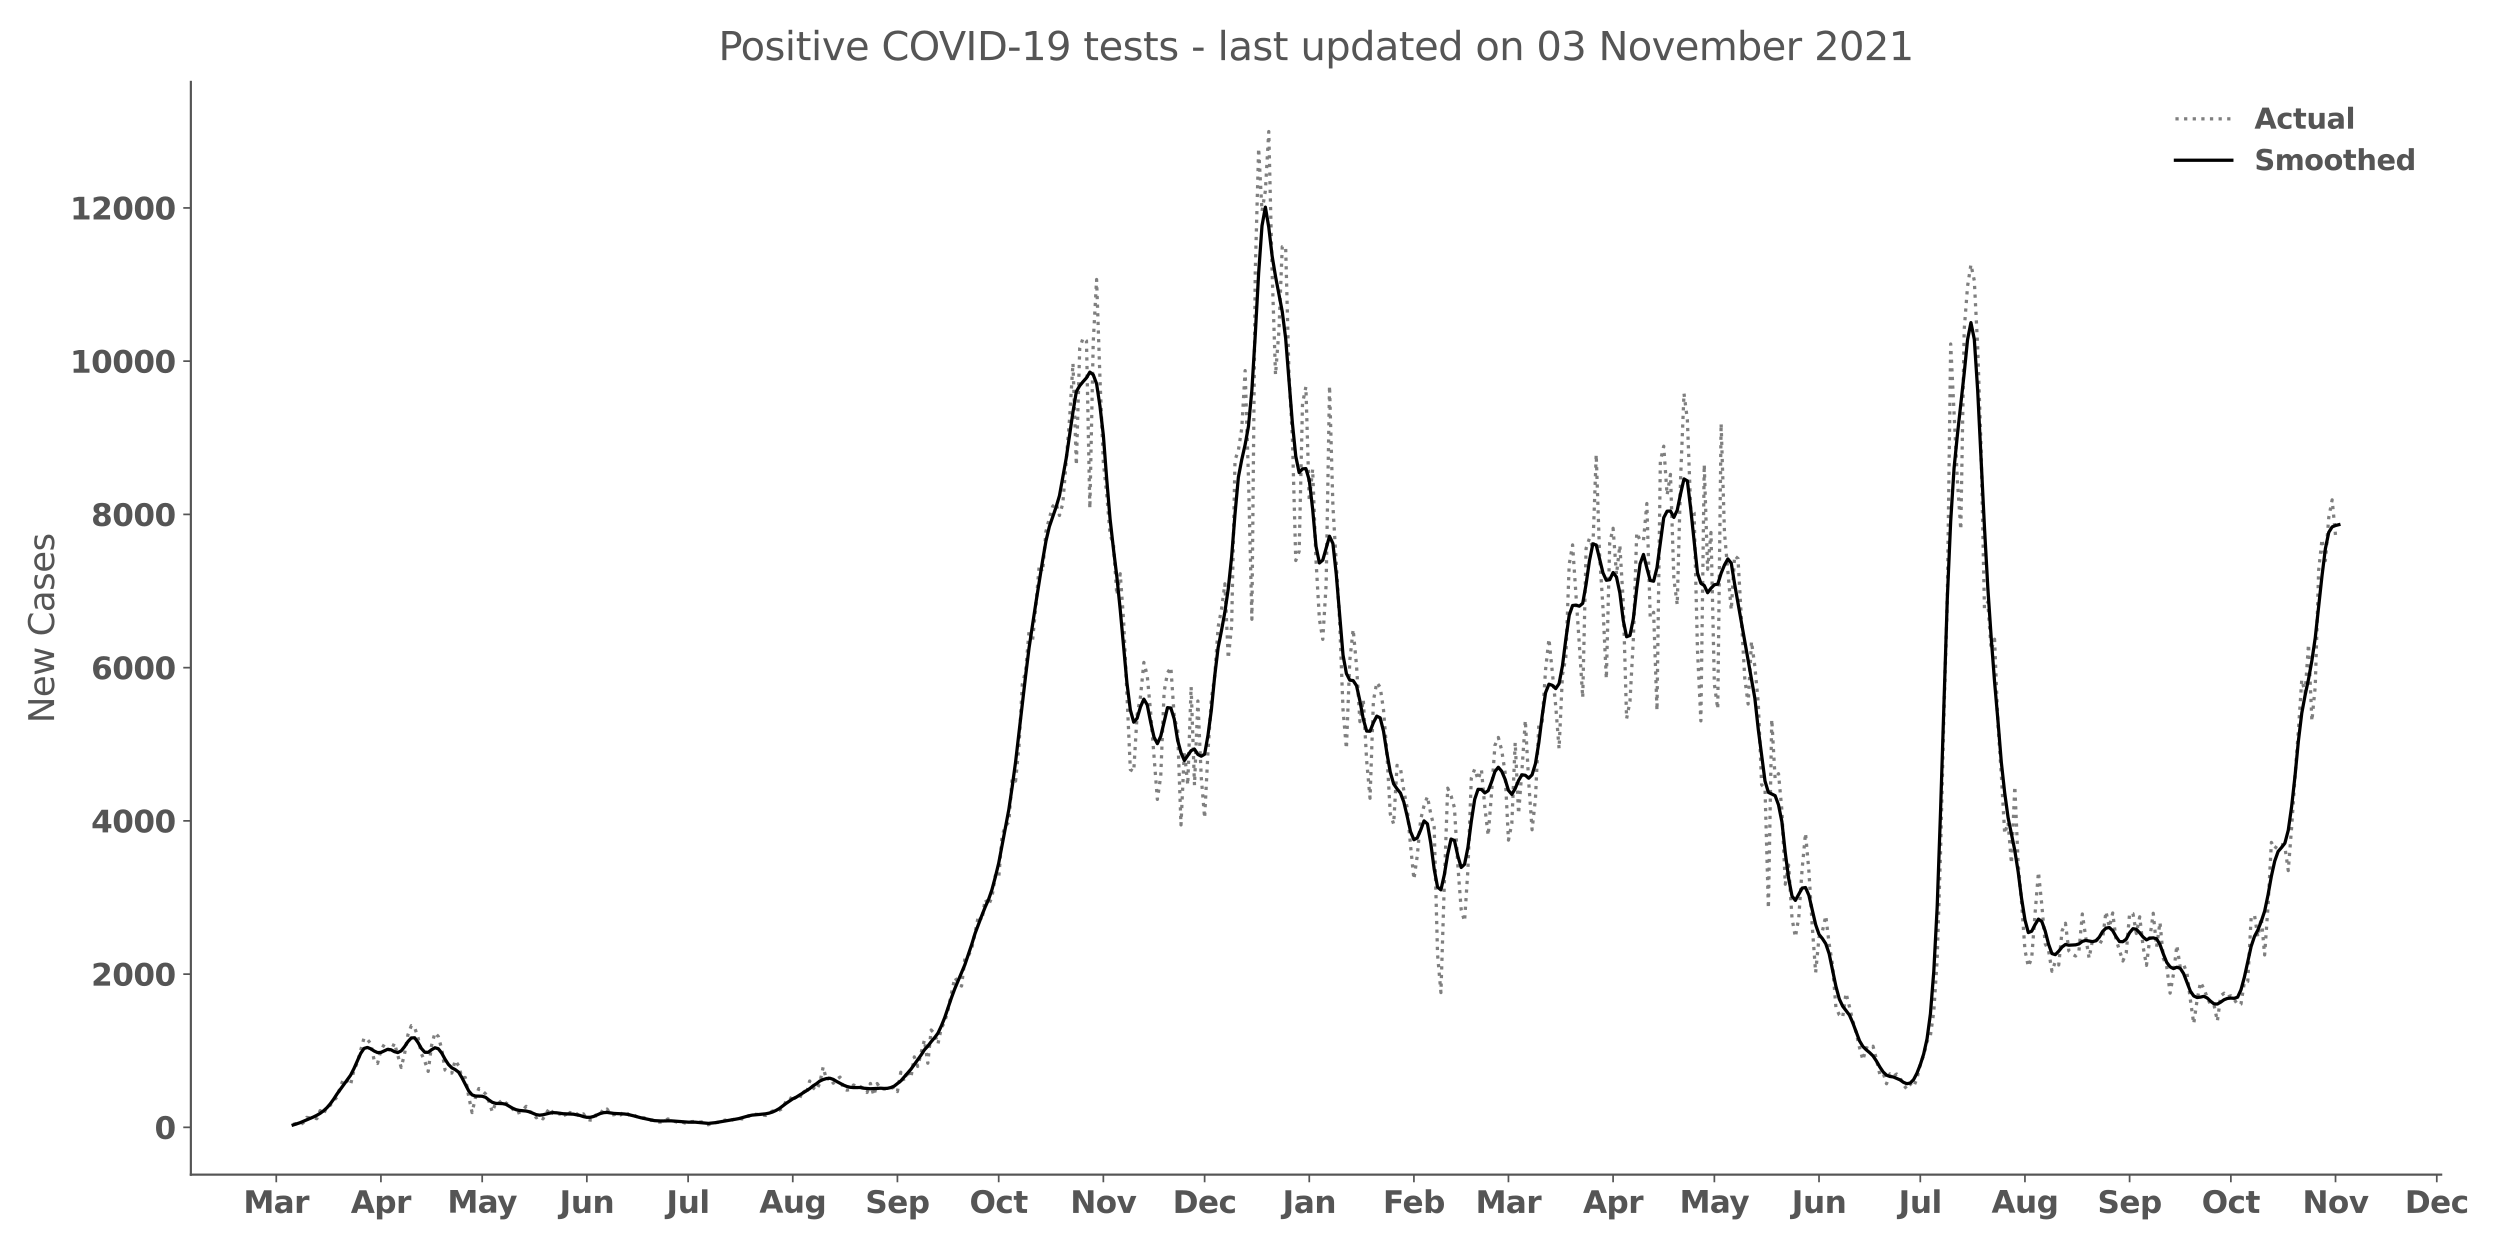 <?xml version="1.0" encoding="utf-8" standalone="no"?>
<!DOCTYPE svg PUBLIC "-//W3C//DTD SVG 1.1//EN"
  "http://www.w3.org/Graphics/SVG/1.1/DTD/svg11.dtd">
<svg height="576pt" version="1.1" viewBox="0 0 1152 576" width="1152pt" xmlns="http://www.w3.org/2000/svg" xmlns:xlink="http://www.w3.org/1999/xlink">
 <defs>
  <style type="text/css">*{stroke-linecap:butt;stroke-linejoin:round;}</style>
 </defs>
 <g id="figure_1">
  <g id="patch_1">
   <path d="M 0 576 
L 1152 576 
L 1152 0 
L 0 0 
z
" style="fill:#ffffff;"/>
  </g>
  <g id="axes_1">
   <g id="patch_2">
    <path d="M 87.95 541.28 
L 1124.896 541.28 
L 1124.896 37.72 
L 87.95 37.72 
z
" style="fill:#ffffff;"/>
   </g>
   <g id="matplotlib.axis_1">
    <g id="xtick_1">
     <g id="line2d_1">
      <defs>
       <path d="M 0 0 
L 0 3.5 
" id="md17840a631" style="stroke:#555555;stroke-width:0.8;"/>
      </defs>
      <g>
       <use style="fill:#555555;stroke:#555555;stroke-width:0.8;" x="127.306" xlink:href="#md17840a631" y="541.28"/>
      </g>
     </g>
     <g id="text_1">
      <!-- Mar -->
      <g style="fill:#555555;" transform="translate(112.164 558.918)scale(0.14 -0.14)">
       <defs>
        <path d="M 588 4666 
L 2119 4666 
L 3181 2169 
L 4250 4666 
L 5778 4666 
L 5778 0 
L 4641 0 
L 4641 3413 
L 3566 897 
L 2803 897 
L 1728 3413 
L 1728 0 
L 588 0 
L 588 4666 
z
" id="DejaVuSans-Bold-4d" transform="scale(0.016)"/>
        <path d="M 2106 1575 
Q 1756 1575 1579 1456 
Q 1403 1338 1403 1106 
Q 1403 894 1545 773 
Q 1688 653 1941 653 
Q 2256 653 2472 879 
Q 2688 1106 2688 1447 
L 2688 1575 
L 2106 1575 
z
M 3816 1997 
L 3816 0 
L 2688 0 
L 2688 519 
Q 2463 200 2181 54 
Q 1900 -91 1497 -91 
Q 953 -91 614 226 
Q 275 544 275 1050 
Q 275 1666 698 1953 
Q 1122 2241 2028 2241 
L 2688 2241 
L 2688 2328 
Q 2688 2594 2478 2717 
Q 2269 2841 1825 2841 
Q 1466 2841 1156 2769 
Q 847 2697 581 2553 
L 581 3406 
Q 941 3494 1303 3539 
Q 1666 3584 2028 3584 
Q 2975 3584 3395 3211 
Q 3816 2838 3816 1997 
z
" id="DejaVuSans-Bold-61" transform="scale(0.016)"/>
        <path d="M 3138 2547 
Q 2991 2616 2845 2648 
Q 2700 2681 2553 2681 
Q 2122 2681 1889 2404 
Q 1656 2128 1656 1613 
L 1656 0 
L 538 0 
L 538 3500 
L 1656 3500 
L 1656 2925 
Q 1872 3269 2151 3426 
Q 2431 3584 2822 3584 
Q 2878 3584 2943 3579 
Q 3009 3575 3134 3559 
L 3138 2547 
z
" id="DejaVuSans-Bold-72" transform="scale(0.016)"/>
       </defs>
       <use xlink:href="#DejaVuSans-Bold-4d"/>
       <use x="99.512" xlink:href="#DejaVuSans-Bold-61"/>
       <use x="166.992" xlink:href="#DejaVuSans-Bold-72"/>
      </g>
     </g>
    </g>
    <g id="xtick_2">
     <g id="line2d_2">
      <g>
       <use style="fill:#555555;stroke:#555555;stroke-width:0.8;" x="175.529" xlink:href="#md17840a631" y="541.28"/>
      </g>
     </g>
     <g id="text_2">
      <!-- Apr -->
      <g style="fill:#555555;" transform="translate(161.649 558.918)scale(0.14 -0.14)">
       <defs>
        <path d="M 3419 850 
L 1538 850 
L 1241 0 
L 31 0 
L 1759 4666 
L 3194 4666 
L 4922 0 
L 3713 0 
L 3419 850 
z
M 1838 1716 
L 3116 1716 
L 2478 3572 
L 1838 1716 
z
" id="DejaVuSans-Bold-41" transform="scale(0.016)"/>
        <path d="M 1656 506 
L 1656 -1331 
L 538 -1331 
L 538 3500 
L 1656 3500 
L 1656 2988 
Q 1888 3294 2169 3439 
Q 2450 3584 2816 3584 
Q 3463 3584 3878 3070 
Q 4294 2556 4294 1747 
Q 4294 938 3878 423 
Q 3463 -91 2816 -91 
Q 2450 -91 2169 54 
Q 1888 200 1656 506 
z
M 2400 2772 
Q 2041 2772 1848 2508 
Q 1656 2244 1656 1747 
Q 1656 1250 1848 986 
Q 2041 722 2400 722 
Q 2759 722 2948 984 
Q 3138 1247 3138 1747 
Q 3138 2247 2948 2509 
Q 2759 2772 2400 2772 
z
" id="DejaVuSans-Bold-70" transform="scale(0.016)"/>
       </defs>
       <use xlink:href="#DejaVuSans-Bold-41"/>
       <use x="77.393" xlink:href="#DejaVuSans-Bold-70"/>
       <use x="148.975" xlink:href="#DejaVuSans-Bold-72"/>
      </g>
     </g>
    </g>
    <g id="xtick_3">
     <g id="line2d_3">
      <g>
       <use style="fill:#555555;stroke:#555555;stroke-width:0.8;" x="222.196" xlink:href="#md17840a631" y="541.28"/>
      </g>
     </g>
     <g id="text_3">
      <!-- May -->
      <g style="fill:#555555;" transform="translate(206.162 558.808)scale(0.14 -0.14)">
       <defs>
        <path d="M 78 3500 
L 1197 3500 
L 2138 1125 
L 2938 3500 
L 4056 3500 
L 2584 -331 
Q 2363 -916 2067 -1148 
Q 1772 -1381 1288 -1381 
L 641 -1381 
L 641 -647 
L 991 -647 
Q 1275 -647 1404 -556 
Q 1534 -466 1606 -231 
L 1638 -134 
L 78 3500 
z
" id="DejaVuSans-Bold-79" transform="scale(0.016)"/>
       </defs>
       <use xlink:href="#DejaVuSans-Bold-4d"/>
       <use x="99.512" xlink:href="#DejaVuSans-Bold-61"/>
       <use x="163.867" xlink:href="#DejaVuSans-Bold-79"/>
      </g>
     </g>
    </g>
    <g id="xtick_4">
     <g id="line2d_4">
      <g>
       <use style="fill:#555555;stroke:#555555;stroke-width:0.8;" x="270.419" xlink:href="#md17840a631" y="541.28"/>
      </g>
     </g>
     <g id="text_4">
      <!-- Jun -->
      <g style="fill:#555555;" transform="translate(257.848 558.918)scale(0.14 -0.14)">
       <defs>
        <path d="M 588 4666 
L 1791 4666 
L 1791 453 
Q 1791 -419 1317 -850 
Q 844 -1281 -116 -1281 
L -359 -1281 
L -359 -372 
L -172 -372 
Q 203 -372 395 -162 
Q 588 47 588 453 
L 588 4666 
z
" id="DejaVuSans-Bold-4a" transform="scale(0.016)"/>
        <path d="M 500 1363 
L 500 3500 
L 1625 3500 
L 1625 3150 
Q 1625 2866 1622 2436 
Q 1619 2006 1619 1863 
Q 1619 1441 1641 1255 
Q 1663 1069 1716 984 
Q 1784 875 1895 815 
Q 2006 756 2150 756 
Q 2500 756 2700 1025 
Q 2900 1294 2900 1772 
L 2900 3500 
L 4019 3500 
L 4019 0 
L 2900 0 
L 2900 506 
Q 2647 200 2364 54 
Q 2081 -91 1741 -91 
Q 1134 -91 817 281 
Q 500 653 500 1363 
z
" id="DejaVuSans-Bold-75" transform="scale(0.016)"/>
        <path d="M 4056 2131 
L 4056 0 
L 2931 0 
L 2931 347 
L 2931 1631 
Q 2931 2084 2911 2256 
Q 2891 2428 2841 2509 
Q 2775 2619 2662 2680 
Q 2550 2741 2406 2741 
Q 2056 2741 1856 2470 
Q 1656 2200 1656 1722 
L 1656 0 
L 538 0 
L 538 3500 
L 1656 3500 
L 1656 2988 
Q 1909 3294 2193 3439 
Q 2478 3584 2822 3584 
Q 3428 3584 3742 3212 
Q 4056 2841 4056 2131 
z
" id="DejaVuSans-Bold-6e" transform="scale(0.016)"/>
       </defs>
       <use xlink:href="#DejaVuSans-Bold-4a"/>
       <use x="37.207" xlink:href="#DejaVuSans-Bold-75"/>
       <use x="108.398" xlink:href="#DejaVuSans-Bold-6e"/>
      </g>
     </g>
    </g>
    <g id="xtick_5">
     <g id="line2d_5">
      <g>
       <use style="fill:#555555;stroke:#555555;stroke-width:0.8;" x="317.086" xlink:href="#md17840a631" y="541.28"/>
      </g>
     </g>
     <g id="text_5">
      <!-- Jul -->
      <g style="fill:#555555;" transform="translate(307.099 558.918)scale(0.14 -0.14)">
       <defs>
        <path d="M 538 4863 
L 1656 4863 
L 1656 0 
L 538 0 
L 538 4863 
z
" id="DejaVuSans-Bold-6c" transform="scale(0.016)"/>
       </defs>
       <use xlink:href="#DejaVuSans-Bold-4a"/>
       <use x="37.207" xlink:href="#DejaVuSans-Bold-75"/>
       <use x="108.398" xlink:href="#DejaVuSans-Bold-6c"/>
      </g>
     </g>
    </g>
    <g id="xtick_6">
     <g id="line2d_6">
      <g>
       <use style="fill:#555555;stroke:#555555;stroke-width:0.8;" x="365.309" xlink:href="#md17840a631" y="541.28"/>
      </g>
     </g>
     <g id="text_6">
      <!-- Aug -->
      <g style="fill:#555555;" transform="translate(349.898 558.808)scale(0.14 -0.14)">
       <defs>
        <path d="M 2919 594 
Q 2688 288 2409 144 
Q 2131 0 1766 0 
Q 1125 0 706 504 
Q 288 1009 288 1791 
Q 288 2575 706 3076 
Q 1125 3578 1766 3578 
Q 2131 3578 2409 3434 
Q 2688 3291 2919 2981 
L 2919 3500 
L 4044 3500 
L 4044 353 
Q 4044 -491 3511 -936 
Q 2978 -1381 1966 -1381 
Q 1638 -1381 1331 -1331 
Q 1025 -1281 716 -1178 
L 716 -306 
Q 1009 -475 1290 -558 
Q 1572 -641 1856 -641 
Q 2406 -641 2662 -400 
Q 2919 -159 2919 353 
L 2919 594 
z
M 2181 2772 
Q 1834 2772 1640 2515 
Q 1447 2259 1447 1791 
Q 1447 1309 1634 1061 
Q 1822 813 2181 813 
Q 2531 813 2725 1069 
Q 2919 1325 2919 1791 
Q 2919 2259 2725 2515 
Q 2531 2772 2181 2772 
z
" id="DejaVuSans-Bold-67" transform="scale(0.016)"/>
       </defs>
       <use xlink:href="#DejaVuSans-Bold-41"/>
       <use x="77.393" xlink:href="#DejaVuSans-Bold-75"/>
       <use x="148.584" xlink:href="#DejaVuSans-Bold-67"/>
      </g>
     </g>
    </g>
    <g id="xtick_7">
     <g id="line2d_7">
      <g>
       <use style="fill:#555555;stroke:#555555;stroke-width:0.8;" x="413.532" xlink:href="#md17840a631" y="541.28"/>
      </g>
     </g>
     <g id="text_7">
      <!-- Sep -->
      <g style="fill:#555555;" transform="translate(398.732 558.918)scale(0.14 -0.14)">
       <defs>
        <path d="M 3834 4519 
L 3834 3531 
Q 3450 3703 3084 3790 
Q 2719 3878 2394 3878 
Q 1963 3878 1756 3759 
Q 1550 3641 1550 3391 
Q 1550 3203 1689 3098 
Q 1828 2994 2194 2919 
L 2706 2816 
Q 3484 2659 3812 2340 
Q 4141 2022 4141 1434 
Q 4141 663 3683 286 
Q 3225 -91 2284 -91 
Q 1841 -91 1394 -6 
Q 947 78 500 244 
L 500 1259 
Q 947 1022 1364 901 
Q 1781 781 2169 781 
Q 2563 781 2772 912 
Q 2981 1044 2981 1288 
Q 2981 1506 2839 1625 
Q 2697 1744 2272 1838 
L 1806 1941 
Q 1106 2091 782 2419 
Q 459 2747 459 3303 
Q 459 4000 909 4375 
Q 1359 4750 2203 4750 
Q 2588 4750 2994 4692 
Q 3400 4634 3834 4519 
z
" id="DejaVuSans-Bold-53" transform="scale(0.016)"/>
        <path d="M 4031 1759 
L 4031 1441 
L 1416 1441 
Q 1456 1047 1700 850 
Q 1944 653 2381 653 
Q 2734 653 3104 758 
Q 3475 863 3866 1075 
L 3866 213 
Q 3469 63 3072 -14 
Q 2675 -91 2278 -91 
Q 1328 -91 801 392 
Q 275 875 275 1747 
Q 275 2603 792 3093 
Q 1309 3584 2216 3584 
Q 3041 3584 3536 3087 
Q 4031 2591 4031 1759 
z
M 2881 2131 
Q 2881 2450 2695 2645 
Q 2509 2841 2209 2841 
Q 1884 2841 1681 2658 
Q 1478 2475 1428 2131 
L 2881 2131 
z
" id="DejaVuSans-Bold-65" transform="scale(0.016)"/>
       </defs>
       <use xlink:href="#DejaVuSans-Bold-53"/>
       <use x="72.021" xlink:href="#DejaVuSans-Bold-65"/>
       <use x="139.844" xlink:href="#DejaVuSans-Bold-70"/>
      </g>
     </g>
    </g>
    <g id="xtick_8">
     <g id="line2d_8">
      <g>
       <use style="fill:#555555;stroke:#555555;stroke-width:0.8;" x="460.199" xlink:href="#md17840a631" y="541.28"/>
      </g>
     </g>
     <g id="text_8">
      <!-- Oct -->
      <g style="fill:#555555;" transform="translate(446.752 558.918)scale(0.14 -0.14)">
       <defs>
        <path d="M 2719 3878 
Q 2169 3878 1866 3472 
Q 1563 3066 1563 2328 
Q 1563 1594 1866 1187 
Q 2169 781 2719 781 
Q 3272 781 3575 1187 
Q 3878 1594 3878 2328 
Q 3878 3066 3575 3472 
Q 3272 3878 2719 3878 
z
M 2719 4750 
Q 3844 4750 4481 4106 
Q 5119 3463 5119 2328 
Q 5119 1197 4481 553 
Q 3844 -91 2719 -91 
Q 1597 -91 958 553 
Q 319 1197 319 2328 
Q 319 3463 958 4106 
Q 1597 4750 2719 4750 
z
" id="DejaVuSans-Bold-4f" transform="scale(0.016)"/>
        <path d="M 3366 3391 
L 3366 2478 
Q 3138 2634 2908 2709 
Q 2678 2784 2431 2784 
Q 1963 2784 1702 2511 
Q 1441 2238 1441 1747 
Q 1441 1256 1702 982 
Q 1963 709 2431 709 
Q 2694 709 2930 787 
Q 3166 866 3366 1019 
L 3366 103 
Q 3103 6 2833 -42 
Q 2563 -91 2291 -91 
Q 1344 -91 809 395 
Q 275 881 275 1747 
Q 275 2613 809 3098 
Q 1344 3584 2291 3584 
Q 2566 3584 2833 3536 
Q 3100 3488 3366 3391 
z
" id="DejaVuSans-Bold-63" transform="scale(0.016)"/>
        <path d="M 1759 4494 
L 1759 3500 
L 2913 3500 
L 2913 2700 
L 1759 2700 
L 1759 1216 
Q 1759 972 1856 886 
Q 1953 800 2241 800 
L 2816 800 
L 2816 0 
L 1856 0 
Q 1194 0 917 276 
Q 641 553 641 1216 
L 641 2700 
L 84 2700 
L 84 3500 
L 641 3500 
L 641 4494 
L 1759 4494 
z
" id="DejaVuSans-Bold-74" transform="scale(0.016)"/>
       </defs>
       <use xlink:href="#DejaVuSans-Bold-4f"/>
       <use x="85.01" xlink:href="#DejaVuSans-Bold-63"/>
       <use x="144.287" xlink:href="#DejaVuSans-Bold-74"/>
      </g>
     </g>
    </g>
    <g id="xtick_9">
     <g id="line2d_9">
      <g>
       <use style="fill:#555555;stroke:#555555;stroke-width:0.8;" x="508.422" xlink:href="#md17840a631" y="541.28"/>
      </g>
     </g>
     <g id="text_9">
      <!-- Nov -->
      <g style="fill:#555555;" transform="translate(493.191 558.918)scale(0.14 -0.14)">
       <defs>
        <path d="M 588 4666 
L 1931 4666 
L 3628 1466 
L 3628 4666 
L 4769 4666 
L 4769 0 
L 3425 0 
L 1728 3200 
L 1728 0 
L 588 0 
L 588 4666 
z
" id="DejaVuSans-Bold-4e" transform="scale(0.016)"/>
        <path d="M 2203 2784 
Q 1831 2784 1636 2517 
Q 1441 2250 1441 1747 
Q 1441 1244 1636 976 
Q 1831 709 2203 709 
Q 2569 709 2762 976 
Q 2956 1244 2956 1747 
Q 2956 2250 2762 2517 
Q 2569 2784 2203 2784 
z
M 2203 3584 
Q 3106 3584 3614 3096 
Q 4122 2609 4122 1747 
Q 4122 884 3614 396 
Q 3106 -91 2203 -91 
Q 1297 -91 786 396 
Q 275 884 275 1747 
Q 275 2609 786 3096 
Q 1297 3584 2203 3584 
z
" id="DejaVuSans-Bold-6f" transform="scale(0.016)"/>
        <path d="M 97 3500 
L 1216 3500 
L 2088 1081 
L 2956 3500 
L 4078 3500 
L 2700 0 
L 1472 0 
L 97 3500 
z
" id="DejaVuSans-Bold-76" transform="scale(0.016)"/>
       </defs>
       <use xlink:href="#DejaVuSans-Bold-4e"/>
       <use x="83.691" xlink:href="#DejaVuSans-Bold-6f"/>
       <use x="152.393" xlink:href="#DejaVuSans-Bold-76"/>
      </g>
     </g>
    </g>
    <g id="xtick_10">
     <g id="line2d_10">
      <g>
       <use style="fill:#555555;stroke:#555555;stroke-width:0.8;" x="555.089" xlink:href="#md17840a631" y="541.28"/>
      </g>
     </g>
     <g id="text_10">
      <!-- Dec -->
      <g style="fill:#555555;" transform="translate(540.38 558.918)scale(0.14 -0.14)">
       <defs>
        <path d="M 1791 3756 
L 1791 909 
L 2222 909 
Q 2959 909 3348 1275 
Q 3738 1641 3738 2338 
Q 3738 3031 3350 3393 
Q 2963 3756 2222 3756 
L 1791 3756 
z
M 588 4666 
L 1856 4666 
Q 2919 4666 3439 4514 
Q 3959 4363 4331 4000 
Q 4659 3684 4818 3271 
Q 4978 2859 4978 2338 
Q 4978 1809 4818 1395 
Q 4659 981 4331 666 
Q 3956 303 3431 151 
Q 2906 0 1856 0 
L 588 0 
L 588 4666 
z
" id="DejaVuSans-Bold-44" transform="scale(0.016)"/>
       </defs>
       <use xlink:href="#DejaVuSans-Bold-44"/>
       <use x="83.008" xlink:href="#DejaVuSans-Bold-65"/>
       <use x="150.83" xlink:href="#DejaVuSans-Bold-63"/>
      </g>
     </g>
    </g>
    <g id="xtick_11">
     <g id="line2d_11">
      <g>
       <use style="fill:#555555;stroke:#555555;stroke-width:0.8;" x="603.312" xlink:href="#md17840a631" y="541.28"/>
      </g>
     </g>
     <g id="text_11">
      <!-- Jan -->
      <g style="fill:#555555;" transform="translate(591.001 558.918)scale(0.14 -0.14)">
       <use xlink:href="#DejaVuSans-Bold-4a"/>
       <use x="37.207" xlink:href="#DejaVuSans-Bold-61"/>
       <use x="104.688" xlink:href="#DejaVuSans-Bold-6e"/>
      </g>
     </g>
    </g>
    <g id="xtick_12">
     <g id="line2d_12">
      <g>
       <use style="fill:#555555;stroke:#555555;stroke-width:0.8;" x="651.535" xlink:href="#md17840a631" y="541.28"/>
      </g>
     </g>
     <g id="text_12">
      <!-- Feb -->
      <g style="fill:#555555;" transform="translate(637.274 558.918)scale(0.14 -0.14)">
       <defs>
        <path d="M 588 4666 
L 3834 4666 
L 3834 3756 
L 1791 3756 
L 1791 2888 
L 3713 2888 
L 3713 1978 
L 1791 1978 
L 1791 0 
L 588 0 
L 588 4666 
z
" id="DejaVuSans-Bold-46" transform="scale(0.016)"/>
        <path d="M 2400 722 
Q 2759 722 2948 984 
Q 3138 1247 3138 1747 
Q 3138 2247 2948 2509 
Q 2759 2772 2400 2772 
Q 2041 2772 1848 2508 
Q 1656 2244 1656 1747 
Q 1656 1250 1848 986 
Q 2041 722 2400 722 
z
M 1656 2988 
Q 1888 3294 2169 3439 
Q 2450 3584 2816 3584 
Q 3463 3584 3878 3070 
Q 4294 2556 4294 1747 
Q 4294 938 3878 423 
Q 3463 -91 2816 -91 
Q 2450 -91 2169 54 
Q 1888 200 1656 506 
L 1656 0 
L 538 0 
L 538 4863 
L 1656 4863 
L 1656 2988 
z
" id="DejaVuSans-Bold-62" transform="scale(0.016)"/>
       </defs>
       <use xlink:href="#DejaVuSans-Bold-46"/>
       <use x="64.311" xlink:href="#DejaVuSans-Bold-65"/>
       <use x="132.133" xlink:href="#DejaVuSans-Bold-62"/>
      </g>
     </g>
    </g>
    <g id="xtick_13">
     <g id="line2d_13">
      <g>
       <use style="fill:#555555;stroke:#555555;stroke-width:0.8;" x="695.091" xlink:href="#md17840a631" y="541.28"/>
      </g>
     </g>
     <g id="text_13">
      <!-- Mar -->
      <g style="fill:#555555;" transform="translate(679.949 558.918)scale(0.14 -0.14)">
       <use xlink:href="#DejaVuSans-Bold-4d"/>
       <use x="99.512" xlink:href="#DejaVuSans-Bold-61"/>
       <use x="166.992" xlink:href="#DejaVuSans-Bold-72"/>
      </g>
     </g>
    </g>
    <g id="xtick_14">
     <g id="line2d_14">
      <g>
       <use style="fill:#555555;stroke:#555555;stroke-width:0.8;" x="743.314" xlink:href="#md17840a631" y="541.28"/>
      </g>
     </g>
     <g id="text_14">
      <!-- Apr -->
      <g style="fill:#555555;" transform="translate(729.434 558.918)scale(0.14 -0.14)">
       <use xlink:href="#DejaVuSans-Bold-41"/>
       <use x="77.393" xlink:href="#DejaVuSans-Bold-70"/>
       <use x="148.975" xlink:href="#DejaVuSans-Bold-72"/>
      </g>
     </g>
    </g>
    <g id="xtick_15">
     <g id="line2d_15">
      <g>
       <use style="fill:#555555;stroke:#555555;stroke-width:0.8;" x="789.981" xlink:href="#md17840a631" y="541.28"/>
      </g>
     </g>
     <g id="text_15">
      <!-- May -->
      <g style="fill:#555555;" transform="translate(773.947 558.808)scale(0.14 -0.14)">
       <use xlink:href="#DejaVuSans-Bold-4d"/>
       <use x="99.512" xlink:href="#DejaVuSans-Bold-61"/>
       <use x="163.867" xlink:href="#DejaVuSans-Bold-79"/>
      </g>
     </g>
    </g>
    <g id="xtick_16">
     <g id="line2d_16">
      <g>
       <use style="fill:#555555;stroke:#555555;stroke-width:0.8;" x="838.204" xlink:href="#md17840a631" y="541.28"/>
      </g>
     </g>
     <g id="text_16">
      <!-- Jun -->
      <g style="fill:#555555;" transform="translate(825.633 558.918)scale(0.14 -0.14)">
       <use xlink:href="#DejaVuSans-Bold-4a"/>
       <use x="37.207" xlink:href="#DejaVuSans-Bold-75"/>
       <use x="108.398" xlink:href="#DejaVuSans-Bold-6e"/>
      </g>
     </g>
    </g>
    <g id="xtick_17">
     <g id="line2d_17">
      <g>
       <use style="fill:#555555;stroke:#555555;stroke-width:0.8;" x="884.871" xlink:href="#md17840a631" y="541.28"/>
      </g>
     </g>
     <g id="text_17">
      <!-- Jul -->
      <g style="fill:#555555;" transform="translate(874.884 558.918)scale(0.14 -0.14)">
       <use xlink:href="#DejaVuSans-Bold-4a"/>
       <use x="37.207" xlink:href="#DejaVuSans-Bold-75"/>
       <use x="108.398" xlink:href="#DejaVuSans-Bold-6c"/>
      </g>
     </g>
    </g>
    <g id="xtick_18">
     <g id="line2d_18">
      <g>
       <use style="fill:#555555;stroke:#555555;stroke-width:0.8;" x="933.094" xlink:href="#md17840a631" y="541.28"/>
      </g>
     </g>
     <g id="text_18">
      <!-- Aug -->
      <g style="fill:#555555;" transform="translate(917.683 558.808)scale(0.14 -0.14)">
       <use xlink:href="#DejaVuSans-Bold-41"/>
       <use x="77.393" xlink:href="#DejaVuSans-Bold-75"/>
       <use x="148.584" xlink:href="#DejaVuSans-Bold-67"/>
      </g>
     </g>
    </g>
    <g id="xtick_19">
     <g id="line2d_19">
      <g>
       <use style="fill:#555555;stroke:#555555;stroke-width:0.8;" x="981.317" xlink:href="#md17840a631" y="541.28"/>
      </g>
     </g>
     <g id="text_19">
      <!-- Sep -->
      <g style="fill:#555555;" transform="translate(966.517 558.918)scale(0.14 -0.14)">
       <use xlink:href="#DejaVuSans-Bold-53"/>
       <use x="72.021" xlink:href="#DejaVuSans-Bold-65"/>
       <use x="139.844" xlink:href="#DejaVuSans-Bold-70"/>
      </g>
     </g>
    </g>
    <g id="xtick_20">
     <g id="line2d_20">
      <g>
       <use style="fill:#555555;stroke:#555555;stroke-width:0.8;" x="1027.984" xlink:href="#md17840a631" y="541.28"/>
      </g>
     </g>
     <g id="text_20">
      <!-- Oct -->
      <g style="fill:#555555;" transform="translate(1014.537 558.918)scale(0.14 -0.14)">
       <use xlink:href="#DejaVuSans-Bold-4f"/>
       <use x="85.01" xlink:href="#DejaVuSans-Bold-63"/>
       <use x="144.287" xlink:href="#DejaVuSans-Bold-74"/>
      </g>
     </g>
    </g>
    <g id="xtick_21">
     <g id="line2d_21">
      <g>
       <use style="fill:#555555;stroke:#555555;stroke-width:0.8;" x="1076.207" xlink:href="#md17840a631" y="541.28"/>
      </g>
     </g>
     <g id="text_21">
      <!-- Nov -->
      <g style="fill:#555555;" transform="translate(1060.976 558.918)scale(0.14 -0.14)">
       <use xlink:href="#DejaVuSans-Bold-4e"/>
       <use x="83.691" xlink:href="#DejaVuSans-Bold-6f"/>
       <use x="152.393" xlink:href="#DejaVuSans-Bold-76"/>
      </g>
     </g>
    </g>
    <g id="xtick_22">
     <g id="line2d_22">
      <g>
       <use style="fill:#555555;stroke:#555555;stroke-width:0.8;" x="1122.874" xlink:href="#md17840a631" y="541.28"/>
      </g>
     </g>
     <g id="text_22">
      <!-- Dec -->
      <g style="fill:#555555;" transform="translate(1108.165 558.918)scale(0.14 -0.14)">
       <use xlink:href="#DejaVuSans-Bold-44"/>
       <use x="83.008" xlink:href="#DejaVuSans-Bold-65"/>
       <use x="150.83" xlink:href="#DejaVuSans-Bold-63"/>
      </g>
     </g>
    </g>
   </g>
   <g id="matplotlib.axis_2">
    <g id="ytick_1">
     <g id="line2d_23">
      <defs>
       <path d="M 0 0 
L -3.5 0 
" id="md557b2a5eb" style="stroke:#555555;stroke-width:0.8;"/>
      </defs>
      <g>
       <use style="fill:#555555;stroke:#555555;stroke-width:0.8;" x="87.95" xlink:href="#md557b2a5eb" y="519.485"/>
      </g>
     </g>
     <g id="text_23">
      <!-- 0 -->
      <g style="fill:#555555;" transform="translate(71.209 524.804)scale(0.14 -0.14)">
       <defs>
        <path d="M 2944 2338 
Q 2944 3213 2780 3570 
Q 2616 3928 2228 3928 
Q 1841 3928 1675 3570 
Q 1509 3213 1509 2338 
Q 1509 1453 1675 1090 
Q 1841 728 2228 728 
Q 2613 728 2778 1090 
Q 2944 1453 2944 2338 
z
M 4147 2328 
Q 4147 1169 3647 539 
Q 3147 -91 2228 -91 
Q 1306 -91 806 539 
Q 306 1169 306 2328 
Q 306 3491 806 4120 
Q 1306 4750 2228 4750 
Q 3147 4750 3647 4120 
Q 4147 3491 4147 2328 
z
" id="DejaVuSans-Bold-30" transform="scale(0.016)"/>
       </defs>
       <use xlink:href="#DejaVuSans-Bold-30"/>
      </g>
     </g>
    </g>
    <g id="ytick_2">
     <g id="line2d_24">
      <g>
       <use style="fill:#555555;stroke:#555555;stroke-width:0.8;" x="87.95" xlink:href="#md557b2a5eb" y="448.873"/>
      </g>
     </g>
     <g id="text_24">
      <!-- 2000 -->
      <g style="fill:#555555;" transform="translate(41.986 454.192)scale(0.14 -0.14)">
       <defs>
        <path d="M 1844 884 
L 3897 884 
L 3897 0 
L 506 0 
L 506 884 
L 2209 2388 
Q 2438 2594 2547 2791 
Q 2656 2988 2656 3200 
Q 2656 3528 2436 3728 
Q 2216 3928 1850 3928 
Q 1569 3928 1234 3808 
Q 900 3688 519 3450 
L 519 4475 
Q 925 4609 1322 4679 
Q 1719 4750 2100 4750 
Q 2938 4750 3402 4381 
Q 3866 4013 3866 3353 
Q 3866 2972 3669 2642 
Q 3472 2313 2841 1759 
L 1844 884 
z
" id="DejaVuSans-Bold-32" transform="scale(0.016)"/>
       </defs>
       <use xlink:href="#DejaVuSans-Bold-32"/>
       <use x="69.58" xlink:href="#DejaVuSans-Bold-30"/>
       <use x="139.16" xlink:href="#DejaVuSans-Bold-30"/>
       <use x="208.74" xlink:href="#DejaVuSans-Bold-30"/>
      </g>
     </g>
    </g>
    <g id="ytick_3">
     <g id="line2d_25">
      <g>
       <use style="fill:#555555;stroke:#555555;stroke-width:0.8;" x="87.95" xlink:href="#md557b2a5eb" y="378.26"/>
      </g>
     </g>
     <g id="text_25">
      <!-- 4000 -->
      <g style="fill:#555555;" transform="translate(41.986 383.579)scale(0.14 -0.14)">
       <defs>
        <path d="M 2356 3675 
L 1038 1722 
L 2356 1722 
L 2356 3675 
z
M 2156 4666 
L 3494 4666 
L 3494 1722 
L 4159 1722 
L 4159 850 
L 3494 850 
L 3494 0 
L 2356 0 
L 2356 850 
L 288 850 
L 288 1881 
L 2156 4666 
z
" id="DejaVuSans-Bold-34" transform="scale(0.016)"/>
       </defs>
       <use xlink:href="#DejaVuSans-Bold-34"/>
       <use x="69.58" xlink:href="#DejaVuSans-Bold-30"/>
       <use x="139.16" xlink:href="#DejaVuSans-Bold-30"/>
       <use x="208.74" xlink:href="#DejaVuSans-Bold-30"/>
      </g>
     </g>
    </g>
    <g id="ytick_4">
     <g id="line2d_26">
      <g>
       <use style="fill:#555555;stroke:#555555;stroke-width:0.8;" x="87.95" xlink:href="#md557b2a5eb" y="307.647"/>
      </g>
     </g>
     <g id="text_26">
      <!-- 6000 -->
      <g style="fill:#555555;" transform="translate(41.986 312.966)scale(0.14 -0.14)">
       <defs>
        <path d="M 2316 2303 
Q 2000 2303 1842 2098 
Q 1684 1894 1684 1484 
Q 1684 1075 1842 870 
Q 2000 666 2316 666 
Q 2634 666 2792 870 
Q 2950 1075 2950 1484 
Q 2950 1894 2792 2098 
Q 2634 2303 2316 2303 
z
M 3803 4544 
L 3803 3681 
Q 3506 3822 3243 3889 
Q 2981 3956 2731 3956 
Q 2194 3956 1894 3657 
Q 1594 3359 1544 2772 
Q 1750 2925 1990 3001 
Q 2231 3078 2516 3078 
Q 3231 3078 3670 2659 
Q 4109 2241 4109 1563 
Q 4109 813 3618 361 
Q 3128 -91 2303 -91 
Q 1394 -91 895 523 
Q 397 1138 397 2266 
Q 397 3422 980 4083 
Q 1563 4744 2578 4744 
Q 2900 4744 3203 4694 
Q 3506 4644 3803 4544 
z
" id="DejaVuSans-Bold-36" transform="scale(0.016)"/>
       </defs>
       <use xlink:href="#DejaVuSans-Bold-36"/>
       <use x="69.58" xlink:href="#DejaVuSans-Bold-30"/>
       <use x="139.16" xlink:href="#DejaVuSans-Bold-30"/>
       <use x="208.74" xlink:href="#DejaVuSans-Bold-30"/>
      </g>
     </g>
    </g>
    <g id="ytick_5">
     <g id="line2d_27">
      <g>
       <use style="fill:#555555;stroke:#555555;stroke-width:0.8;" x="87.95" xlink:href="#md557b2a5eb" y="237.035"/>
      </g>
     </g>
     <g id="text_27">
      <!-- 8000 -->
      <g style="fill:#555555;" transform="translate(41.986 242.354)scale(0.14 -0.14)">
       <defs>
        <path d="M 2228 2088 
Q 1891 2088 1709 1903 
Q 1528 1719 1528 1375 
Q 1528 1031 1709 848 
Q 1891 666 2228 666 
Q 2563 666 2741 848 
Q 2919 1031 2919 1375 
Q 2919 1722 2741 1905 
Q 2563 2088 2228 2088 
z
M 1350 2484 
Q 925 2613 709 2878 
Q 494 3144 494 3541 
Q 494 4131 934 4440 
Q 1375 4750 2228 4750 
Q 3075 4750 3515 4442 
Q 3956 4134 3956 3541 
Q 3956 3144 3739 2878 
Q 3522 2613 3097 2484 
Q 3572 2353 3814 2058 
Q 4056 1763 4056 1313 
Q 4056 619 3595 264 
Q 3134 -91 2228 -91 
Q 1319 -91 855 264 
Q 391 619 391 1313 
Q 391 1763 633 2058 
Q 875 2353 1350 2484 
z
M 1631 3419 
Q 1631 3141 1786 2991 
Q 1941 2841 2228 2841 
Q 2509 2841 2662 2991 
Q 2816 3141 2816 3419 
Q 2816 3697 2662 3845 
Q 2509 3994 2228 3994 
Q 1941 3994 1786 3844 
Q 1631 3694 1631 3419 
z
" id="DejaVuSans-Bold-38" transform="scale(0.016)"/>
       </defs>
       <use xlink:href="#DejaVuSans-Bold-38"/>
       <use x="69.58" xlink:href="#DejaVuSans-Bold-30"/>
       <use x="139.16" xlink:href="#DejaVuSans-Bold-30"/>
       <use x="208.74" xlink:href="#DejaVuSans-Bold-30"/>
      </g>
     </g>
    </g>
    <g id="ytick_6">
     <g id="line2d_28">
      <g>
       <use style="fill:#555555;stroke:#555555;stroke-width:0.8;" x="87.95" xlink:href="#md557b2a5eb" y="166.422"/>
      </g>
     </g>
     <g id="text_28">
      <!-- 10000 -->
      <g style="fill:#555555;" transform="translate(32.245 171.741)scale(0.14 -0.14)">
       <defs>
        <path d="M 750 831 
L 1813 831 
L 1813 3847 
L 722 3622 
L 722 4441 
L 1806 4666 
L 2950 4666 
L 2950 831 
L 4013 831 
L 4013 0 
L 750 0 
L 750 831 
z
" id="DejaVuSans-Bold-31" transform="scale(0.016)"/>
       </defs>
       <use xlink:href="#DejaVuSans-Bold-31"/>
       <use x="69.58" xlink:href="#DejaVuSans-Bold-30"/>
       <use x="139.16" xlink:href="#DejaVuSans-Bold-30"/>
       <use x="208.74" xlink:href="#DejaVuSans-Bold-30"/>
       <use x="278.32" xlink:href="#DejaVuSans-Bold-30"/>
      </g>
     </g>
    </g>
    <g id="ytick_7">
     <g id="line2d_29">
      <g>
       <use style="fill:#555555;stroke:#555555;stroke-width:0.8;" x="87.95" xlink:href="#md557b2a5eb" y="95.809"/>
      </g>
     </g>
     <g id="text_29">
      <!-- 12000 -->
      <g style="fill:#555555;" transform="translate(32.245 101.128)scale(0.14 -0.14)">
       <use xlink:href="#DejaVuSans-Bold-31"/>
       <use x="69.58" xlink:href="#DejaVuSans-Bold-32"/>
       <use x="139.16" xlink:href="#DejaVuSans-Bold-30"/>
       <use x="208.74" xlink:href="#DejaVuSans-Bold-30"/>
       <use x="278.32" xlink:href="#DejaVuSans-Bold-30"/>
      </g>
     </g>
    </g>
    <g id="text_30">
     <!-- New Cases -->
     <g style="fill:#555555;" transform="translate(24.918 333.239)rotate(-90)scale(0.16 -0.16)">
      <defs>
       <path d="M 628 4666 
L 1478 4666 
L 3547 763 
L 3547 4666 
L 4159 4666 
L 4159 0 
L 3309 0 
L 1241 3903 
L 1241 0 
L 628 0 
L 628 4666 
z
" id="DejaVuSans-4e" transform="scale(0.016)"/>
       <path d="M 3597 1894 
L 3597 1613 
L 953 1613 
Q 991 1019 1311 708 
Q 1631 397 2203 397 
Q 2534 397 2845 478 
Q 3156 559 3463 722 
L 3463 178 
Q 3153 47 2828 -22 
Q 2503 -91 2169 -91 
Q 1331 -91 842 396 
Q 353 884 353 1716 
Q 353 2575 817 3079 
Q 1281 3584 2069 3584 
Q 2775 3584 3186 3129 
Q 3597 2675 3597 1894 
z
M 3022 2063 
Q 3016 2534 2758 2815 
Q 2500 3097 2075 3097 
Q 1594 3097 1305 2825 
Q 1016 2553 972 2059 
L 3022 2063 
z
" id="DejaVuSans-65" transform="scale(0.016)"/>
       <path d="M 269 3500 
L 844 3500 
L 1563 769 
L 2278 3500 
L 2956 3500 
L 3675 769 
L 4391 3500 
L 4966 3500 
L 4050 0 
L 3372 0 
L 2619 2869 
L 1863 0 
L 1184 0 
L 269 3500 
z
" id="DejaVuSans-77" transform="scale(0.016)"/>
       <path id="DejaVuSans-20" transform="scale(0.016)"/>
       <path d="M 4122 4306 
L 4122 3641 
Q 3803 3938 3442 4084 
Q 3081 4231 2675 4231 
Q 1875 4231 1450 3742 
Q 1025 3253 1025 2328 
Q 1025 1406 1450 917 
Q 1875 428 2675 428 
Q 3081 428 3442 575 
Q 3803 722 4122 1019 
L 4122 359 
Q 3791 134 3420 21 
Q 3050 -91 2638 -91 
Q 1578 -91 968 557 
Q 359 1206 359 2328 
Q 359 3453 968 4101 
Q 1578 4750 2638 4750 
Q 3056 4750 3426 4639 
Q 3797 4528 4122 4306 
z
" id="DejaVuSans-43" transform="scale(0.016)"/>
       <path d="M 2194 1759 
Q 1497 1759 1228 1600 
Q 959 1441 959 1056 
Q 959 750 1161 570 
Q 1363 391 1709 391 
Q 2188 391 2477 730 
Q 2766 1069 2766 1631 
L 2766 1759 
L 2194 1759 
z
M 3341 1997 
L 3341 0 
L 2766 0 
L 2766 531 
Q 2569 213 2275 61 
Q 1981 -91 1556 -91 
Q 1019 -91 701 211 
Q 384 513 384 1019 
Q 384 1609 779 1909 
Q 1175 2209 1959 2209 
L 2766 2209 
L 2766 2266 
Q 2766 2663 2505 2880 
Q 2244 3097 1772 3097 
Q 1472 3097 1187 3025 
Q 903 2953 641 2809 
L 641 3341 
Q 956 3463 1253 3523 
Q 1550 3584 1831 3584 
Q 2591 3584 2966 3190 
Q 3341 2797 3341 1997 
z
" id="DejaVuSans-61" transform="scale(0.016)"/>
       <path d="M 2834 3397 
L 2834 2853 
Q 2591 2978 2328 3040 
Q 2066 3103 1784 3103 
Q 1356 3103 1142 2972 
Q 928 2841 928 2578 
Q 928 2378 1081 2264 
Q 1234 2150 1697 2047 
L 1894 2003 
Q 2506 1872 2764 1633 
Q 3022 1394 3022 966 
Q 3022 478 2636 193 
Q 2250 -91 1575 -91 
Q 1294 -91 989 -36 
Q 684 19 347 128 
L 347 722 
Q 666 556 975 473 
Q 1284 391 1588 391 
Q 1994 391 2212 530 
Q 2431 669 2431 922 
Q 2431 1156 2273 1281 
Q 2116 1406 1581 1522 
L 1381 1569 
Q 847 1681 609 1914 
Q 372 2147 372 2553 
Q 372 3047 722 3315 
Q 1072 3584 1716 3584 
Q 2034 3584 2315 3537 
Q 2597 3491 2834 3397 
z
" id="DejaVuSans-73" transform="scale(0.016)"/>
      </defs>
      <use xlink:href="#DejaVuSans-4e"/>
      <use x="74.805" xlink:href="#DejaVuSans-65"/>
      <use x="136.328" xlink:href="#DejaVuSans-77"/>
      <use x="218.115" xlink:href="#DejaVuSans-20"/>
      <use x="249.902" xlink:href="#DejaVuSans-43"/>
      <use x="319.727" xlink:href="#DejaVuSans-61"/>
      <use x="381.006" xlink:href="#DejaVuSans-73"/>
      <use x="433.105" xlink:href="#DejaVuSans-65"/>
      <use x="494.629" xlink:href="#DejaVuSans-73"/>
     </g>
    </g>
   </g>
   <g id="line2d_30">
    <path clip-path="url(#p95fe89348c)" d="M 135.084 518.073 
L 136.639 517.72 
L 138.195 518.356 
L 139.751 517.332 
L 141.306 514.896 
L 142.862 515.143 
L 144.417 515.002 
L 145.973 515.496 
L 147.529 511.753 
L 149.084 513.377 
L 150.64 509.953 
L 152.195 509.317 
L 153.751 507.234 
L 155.306 505.504 
L 156.862 500.667 
L 158.418 496.995 
L 159.973 498.125 
L 161.529 499.961 
L 163.084 493.041 
L 164.64 489.722 
L 167.751 478.283 
L 169.307 479.024 
L 170.862 480.931 
L 172.418 488.663 
L 173.973 490.04 
L 175.529 483.897 
L 177.084 481.249 
L 178.64 483.473 
L 180.196 484.108 
L 181.751 480.684 
L 184.862 491.876 
L 186.418 485.627 
L 187.973 476.835 
L 189.529 472.634 
L 191.085 473.552 
L 192.64 478.142 
L 194.196 485.627 
L 195.751 489.051 
L 197.307 493.712 
L 198.862 481.743 
L 200.418 475.917 
L 201.974 477.612 
L 203.529 483.367 
L 205.085 493.076 
L 206.64 494.206 
L 208.196 494.489 
L 209.752 488.628 
L 211.307 491.064 
L 212.863 496.642 
L 214.418 496.501 
L 215.974 505.186 
L 217.529 512.671 
L 219.085 505.787 
L 220.641 501.585 
L 222.196 502.609 
L 223.752 504.057 
L 225.307 507.552 
L 226.863 512.389 
L 228.418 508.223 
L 229.974 508.223 
L 231.53 506.74 
L 233.085 508.223 
L 234.641 509.317 
L 236.196 510.941 
L 237.752 513.166 
L 239.307 512.601 
L 240.863 511.612 
L 242.419 509.811 
L 243.974 512.354 
L 245.53 512.636 
L 247.085 515.072 
L 248.641 514.26 
L 250.196 515.566 
L 251.752 512.883 
L 253.308 510.518 
L 254.863 512.989 
L 257.974 513.377 
L 259.53 511.965 
L 261.085 514.931 
L 262.641 512.636 
L 264.197 513.201 
L 265.752 513.201 
L 267.308 514.507 
L 268.863 513.271 
L 270.419 515.814 
L 271.974 516.131 
L 273.53 516.202 
L 275.086 512.848 
L 276.641 511.824 
L 278.197 512.777 
L 279.752 511.047 
L 281.308 513.625 
L 282.864 513.695 
L 284.419 513.095 
L 285.975 513.766 
L 287.53 512.177 
L 289.086 513.095 
L 290.641 514.401 
L 292.197 513.872 
L 293.753 514.754 
L 295.308 515.496 
L 296.864 515.107 
L 299.975 516.308 
L 301.53 516.131 
L 303.086 517.085 
L 304.642 517.014 
L 306.197 516.661 
L 307.753 515.602 
L 310.864 516.767 
L 312.419 517.155 
L 313.975 516.802 
L 315.531 517.473 
L 317.086 517.296 
L 318.642 516.837 
L 320.197 516.802 
L 321.753 517.19 
L 323.308 516.943 
L 324.864 518.038 
L 326.42 518.285 
L 327.975 517.473 
L 331.086 517.19 
L 332.642 516.52 
L 334.197 516.131 
L 335.753 516.943 
L 337.309 516.025 
L 340.42 515.284 
L 341.975 515.637 
L 343.531 514.366 
L 345.087 514.366 
L 346.642 513.024 
L 348.198 513.519 
L 349.753 513.483 
L 352.864 514.013 
L 355.976 511.965 
L 357.531 512.106 
L 359.087 511.577 
L 360.642 510.729 
L 362.198 507.446 
L 363.753 507.446 
L 365.309 504.268 
L 366.865 506.81 
L 368.42 506.351 
L 369.976 502.291 
L 371.531 504.374 
L 373.087 498.125 
L 374.642 501.232 
L 376.198 502.397 
L 377.754 499.114 
L 379.309 491.699 
L 380.865 497.595 
L 382.42 496.501 
L 383.976 499.149 
L 385.531 497.348 
L 387.087 496.324 
L 388.643 501.868 
L 390.198 502.327 
L 391.754 502.079 
L 393.309 499.961 
L 394.865 500.738 
L 396.42 500.667 
L 397.976 501.585 
L 399.532 503.421 
L 401.087 499.255 
L 402.643 504.798 
L 404.198 499.29 
L 405.754 501.55 
L 407.309 501.797 
L 410.421 501.62 
L 411.976 500.914 
L 413.532 502.997 
L 415.087 494.065 
L 416.643 498.337 
L 418.199 493.253 
L 419.754 496.572 
L 421.31 487.004 
L 422.865 491.417 
L 425.976 479.236 
L 427.532 489.934 
L 429.088 474.611 
L 430.643 476.341 
L 432.199 481.107 
L 433.754 473.693 
L 435.31 470.904 
L 436.865 465.22 
L 439.977 450.462 
L 441.532 452.686 
L 443.088 454.381 
L 444.643 441.423 
L 446.199 440.505 
L 447.754 437.08 
L 449.31 429.949 
L 450.866 421.899 
L 452.421 424.158 
L 453.977 414.414 
L 455.532 417.026 
L 457.088 413.425 
L 458.643 403.469 
L 460.199 404.634 
L 461.755 385.18 
L 463.31 380.555 
L 464.866 378.86 
L 466.421 358.665 
L 467.977 359.936 
L 469.532 343.942 
L 471.088 315.274 
L 472.644 309.06 
L 474.199 290.771 
L 475.755 295.573 
L 477.31 279.296 
L 478.866 260.584 
L 480.422 263.479 
L 481.977 244.908 
L 483.533 238.8 
L 485.088 233.328 
L 486.644 231.809 
L 488.199 237.529 
L 489.755 231.951 
L 492.866 192.867 
L 494.422 167.411 
L 495.977 214.368 
L 497.533 160.491 
L 499.088 155.724 
L 500.644 157.031 
L 502.2 234.316 
L 503.755 157.772 
L 505.311 128.786 
L 506.866 174.507 
L 508.422 213.062 
L 509.977 227.679 
L 511.533 246.285 
L 513.089 251.157 
L 514.644 274.248 
L 516.2 264.362 
L 517.755 285.899 
L 520.866 354.64 
L 522.422 355.523 
L 523.978 329.431 
L 525.533 321.099 
L 527.089 305.247 
L 528.644 311.284 
L 530.2 328.196 
L 533.311 368.374 
L 534.867 357.677 
L 536.422 318.734 
L 537.978 310.084 
L 539.533 307.506 
L 541.089 330.314 
L 542.645 336.563 
L 544.2 380.131 
L 545.756 346.131 
L 547.311 361.737 
L 548.867 316.439 
L 550.422 361.843 
L 551.978 323.006 
L 553.534 358.065 
L 555.089 376.918 
L 556.645 346.202 
L 558.2 321.982 
L 559.756 311.496 
L 561.311 288.97 
L 562.867 280.779 
L 564.423 269.022 
L 565.978 303.446 
L 567.534 288.441 
L 569.089 212.003 
L 570.645 207.483 
L 572.2 197.421 
L 573.756 170.765 
L 575.312 220.759 
L 576.867 285.369 
L 578.423 125.255 
L 579.978 68.341 
L 581.534 97.363 
L 583.089 87.901 
L 584.645 60.609 
L 586.201 125.608 
L 587.756 172.707 
L 589.312 152.617 
L 590.867 113.674 
L 592.423 113.639 
L 593.978 172.954 
L 595.534 201.552 
L 597.09 258.289 
L 598.645 254.052 
L 600.201 185.876 
L 601.756 178.285 
L 603.312 231.068 
L 604.867 216.239 
L 606.423 258.36 
L 607.979 285.334 
L 609.534 294.619 
L 611.09 269.199 
L 612.645 177.791 
L 614.201 233.08 
L 617.312 286.393 
L 618.868 327.137 
L 620.423 345.002 
L 621.979 304.435 
L 623.534 290.03 
L 625.09 306.765 
L 626.646 332.538 
L 628.201 322.405 
L 629.757 350.58 
L 631.312 367.845 
L 632.868 322.864 
L 634.423 314.532 
L 635.979 316.651 
L 637.535 327.207 
L 639.09 347.155 
L 640.646 375.118 
L 642.201 379.708 
L 643.757 352.663 
L 645.312 353.863 
L 646.868 364.243 
L 648.424 372.187 
L 649.979 389.664 
L 651.535 405.164 
L 653.09 394.219 
L 654.646 377.625 
L 656.201 371.234 
L 657.757 367.068 
L 659.313 375.118 
L 660.868 381.155 
L 662.424 439.799 
L 663.979 457.382 
L 665.535 407.458 
L 667.09 363.184 
L 668.646 366.715 
L 670.202 372.187 
L 671.757 398.561 
L 673.313 419.145 
L 674.868 424.511 
L 676.424 400.574 
L 677.98 358.559 
L 679.535 354.393 
L 681.091 359.23 
L 682.646 354.64 
L 684.202 371.94 
L 685.757 385.004 
L 687.313 365.267 
L 688.869 343.448 
L 690.424 339.812 
L 691.98 345.708 
L 693.535 355.876 
L 695.091 387.122 
L 696.646 379.496 
L 698.202 342.142 
L 699.758 375.012 
L 701.313 354.887 
L 702.869 331.938 
L 704.424 360.324 
L 705.98 382.356 
L 707.535 368.162 
L 709.091 333.809 
L 710.647 332.468 
L 712.202 308.53 
L 713.758 294.408 
L 716.869 325.23 
L 718.424 345.002 
L 719.98 310.896 
L 721.536 303.022 
L 723.091 260.055 
L 724.647 251.087 
L 727.758 297.056 
L 729.313 321.488 
L 730.869 252.711 
L 732.425 248.05 
L 733.98 252.64 
L 735.536 209.425 
L 737.091 255.747 
L 738.647 280.073 
L 740.202 312.767 
L 741.758 250.133 
L 743.314 243.425 
L 744.869 264.786 
L 746.425 251.263 
L 747.98 277.213 
L 749.536 331.161 
L 751.092 323.218 
L 752.647 294.619 
L 754.203 245.473 
L 755.758 249.039 
L 757.314 249.074 
L 758.869 232.021 
L 760.425 284.416 
L 761.981 282.156 
L 763.536 327.419 
L 765.092 212.532 
L 766.647 205.612 
L 768.203 228.102 
L 769.758 218.605 
L 771.314 266.763 
L 772.87 278.661 
L 774.425 220.37 
L 775.981 181.286 
L 777.536 193.396 
L 779.092 234.846 
L 780.647 236.329 
L 782.203 299.668 
L 783.759 332.185 
L 785.314 214.05 
L 786.87 262.349 
L 788.425 245.367 
L 789.981 315.309 
L 791.536 326.678 
L 793.092 195.161 
L 794.648 245.579 
L 797.759 281.062 
L 799.314 256.136 
L 800.87 257.371 
L 803.981 312.555 
L 805.537 324.418 
L 807.092 295.608 
L 808.648 307.224 
L 810.203 323.782 
L 811.759 361.596 
L 813.315 363.29 
L 814.87 418.58 
L 816.426 331.479 
L 817.981 358.912 
L 819.537 356.511 
L 821.092 373.388 
L 822.648 407.458 
L 824.204 398.632 
L 825.759 423.17 
L 827.315 431.784 
L 828.87 422.817 
L 830.426 400.327 
L 831.981 383.944 
L 833.537 401.386 
L 835.093 426.912 
L 836.648 448.167 
L 838.204 431.926 
L 839.759 429.137 
L 841.315 422.005 
L 842.87 434.927 
L 844.426 444.707 
L 845.982 464.125 
L 847.537 467.656 
L 849.093 468.786 
L 850.648 457.664 
L 852.204 463.807 
L 853.759 470.516 
L 855.315 475.741 
L 856.871 482.732 
L 858.426 488.451 
L 859.982 482.767 
L 861.537 483.332 
L 863.093 482.096 
L 864.648 488.063 
L 866.204 495.053 
L 867.76 494.418 
L 869.315 499.396 
L 870.871 494.842 
L 872.426 496.007 
L 873.982 494.912 
L 875.538 496.678 
L 877.093 499.89 
L 878.649 501.797 
L 880.204 499.467 
L 881.76 500.844 
L 883.315 497.031 
L 884.871 490.464 
L 886.427 486.297 
L 887.982 479.942 
L 889.538 477.118 
L 891.093 466.102 
L 892.649 442.094 
L 894.204 392.347 
L 895.76 329.008 
L 897.316 276.472 
L 898.871 158.514 
L 901.982 221.818 
L 903.538 244.025 
L 905.093 152.088 
L 906.649 131.893 
L 908.205 121.936 
L 909.76 129.315 
L 911.316 159.961 
L 912.871 206.177 
L 914.427 280.25 
L 915.982 277.39 
L 917.538 299.421 
L 919.094 294.549 
L 920.649 333.809 
L 922.205 356.829 
L 923.76 384.121 
L 925.316 379.002 
L 926.871 397.89 
L 928.427 362.302 
L 929.983 398.314 
L 931.538 415.614 
L 933.094 437.822 
L 934.649 445.377 
L 936.205 441.494 
L 937.76 420.91 
L 939.316 401.88 
L 940.872 417.062 
L 942.427 434.856 
L 943.983 438.034 
L 945.538 447.566 
L 947.094 443.153 
L 948.65 444.671 
L 950.205 428.889 
L 951.761 425.429 
L 953.316 438.14 
L 954.872 439.658 
L 956.427 440.54 
L 957.983 438.14 
L 959.539 421.157 
L 961.094 431.784 
L 962.65 441.529 
L 964.205 433.338 
L 965.761 432.561 
L 967.316 435.386 
L 968.872 432.632 
L 970.428 420.063 
L 971.983 427.23 
L 973.539 420.698 
L 975.094 432.985 
L 978.205 442.835 
L 979.761 439.164 
L 981.317 420.981 
L 982.872 421.016 
L 984.428 430.16 
L 985.983 422.464 
L 987.539 436.233 
L 989.094 444.848 
L 990.65 432.208 
L 992.206 420.84 
L 993.761 436.268 
L 995.317 425.006 
L 996.872 441.529 
L 998.428 445.519 
L 999.983 457.629 
L 1001.539 448.837 
L 1003.095 435.633 
L 1004.65 445.695 
L 1006.206 444.424 
L 1007.761 448.378 
L 1009.317 460.7 
L 1010.873 471.716 
L 1012.428 460.771 
L 1013.984 452.615 
L 1015.539 455.581 
L 1017.095 459.676 
L 1018.65 462.995 
L 1020.206 463.031 
L 1021.762 470.551 
L 1023.317 458.864 
L 1024.873 457.664 
L 1026.428 459.394 
L 1027.984 458.864 
L 1029.539 460.559 
L 1031.095 462.925 
L 1032.651 462.642 
L 1034.206 452.439 
L 1035.762 452.227 
L 1037.317 422.993 
L 1038.873 421.722 
L 1040.428 431.784 
L 1041.984 422.852 
L 1043.54 440.046 
L 1045.095 417.662 
L 1046.651 388.181 
L 1048.206 391.112 
L 1049.762 388.958 
L 1051.317 389.17 
L 1052.873 390.229 
L 1054.429 401.174 
L 1055.984 381.191 
L 1057.54 357.677 
L 1059.095 336.669 
L 1060.651 313.226 
L 1062.206 319.193 
L 1063.762 296.879 
L 1065.318 332.256 
L 1066.873 316.227 
L 1068.429 262.879 
L 1069.984 248.509 
L 1071.54 258.325 
L 1073.095 238.447 
L 1074.651 230.327 
L 1076.207 246.638 
L 1077.762 245.473 
L 1077.762 245.473 
" style="fill:none;stroke:#000000;stroke-dasharray:1.5,2.475;stroke-dashoffset:0;stroke-opacity:0.5;stroke-width:1.5;"/>
   </g>
   <g id="line2d_31">
    <path clip-path="url(#p95fe89348c)" d="M 135.084 518.391 
L 138.195 517.367 
L 144.417 514.719 
L 145.973 513.942 
L 147.529 513.024 
L 149.084 511.859 
L 150.64 510.447 
L 152.195 508.646 
L 153.751 506.493 
L 155.306 504.092 
L 161.529 495.477 
L 163.084 492.441 
L 166.195 485.415 
L 167.751 483.12 
L 169.307 482.661 
L 170.862 483.296 
L 172.418 484.32 
L 173.973 485.026 
L 175.529 484.956 
L 178.64 483.508 
L 180.196 483.755 
L 181.751 484.603 
L 183.307 485.026 
L 184.862 484.25 
L 186.418 482.308 
L 187.973 479.978 
L 189.529 478.283 
L 191.085 478.212 
L 192.64 480.401 
L 194.196 483.155 
L 195.751 484.885 
L 197.307 484.921 
L 198.862 483.72 
L 200.418 482.802 
L 201.974 483.261 
L 203.529 485.238 
L 205.085 488.098 
L 206.64 490.499 
L 208.196 492.052 
L 209.752 492.864 
L 211.307 494.03 
L 212.863 496.607 
L 215.974 502.68 
L 217.529 504.516 
L 219.085 505.045 
L 222.196 505.151 
L 223.752 505.645 
L 225.307 506.881 
L 226.863 507.94 
L 228.418 508.435 
L 231.53 508.54 
L 233.085 508.858 
L 236.196 510.659 
L 237.752 511.33 
L 239.307 511.683 
L 242.419 511.965 
L 243.974 512.318 
L 247.085 513.625 
L 248.641 513.872 
L 250.196 513.695 
L 253.308 512.918 
L 254.863 512.707 
L 256.419 512.777 
L 259.53 513.201 
L 264.197 513.413 
L 267.308 514.013 
L 268.863 514.543 
L 270.419 514.86 
L 271.974 514.86 
L 273.53 514.472 
L 276.641 513.095 
L 278.197 512.707 
L 279.752 512.601 
L 282.864 513.06 
L 287.53 513.307 
L 289.086 513.483 
L 292.197 514.225 
L 295.308 515.072 
L 301.53 516.378 
L 304.642 516.555 
L 307.753 516.484 
L 309.308 516.484 
L 317.086 517.085 
L 320.197 517.085 
L 326.42 517.649 
L 329.531 517.332 
L 335.753 516.273 
L 338.864 515.743 
L 340.42 515.46 
L 345.087 514.154 
L 346.642 513.836 
L 349.753 513.554 
L 352.864 513.236 
L 354.42 512.918 
L 355.976 512.424 
L 357.531 511.718 
L 359.087 510.835 
L 362.198 508.47 
L 365.309 506.351 
L 366.865 505.61 
L 373.087 501.656 
L 374.642 500.385 
L 376.198 499.396 
L 377.754 498.16 
L 379.309 497.454 
L 380.865 496.995 
L 382.42 496.854 
L 383.976 497.384 
L 385.531 498.337 
L 388.643 499.996 
L 390.198 500.632 
L 391.754 501.02 
L 393.309 501.161 
L 396.42 501.126 
L 397.976 501.444 
L 401.087 501.691 
L 404.198 501.55 
L 405.754 501.444 
L 407.309 501.55 
L 408.865 501.514 
L 410.421 501.161 
L 411.976 500.526 
L 415.087 498.09 
L 419.754 492.688 
L 424.421 486.192 
L 425.976 483.755 
L 427.532 482.061 
L 429.088 480.013 
L 430.643 478.177 
L 432.199 476.094 
L 433.754 472.775 
L 435.31 468.962 
L 438.421 459.782 
L 439.977 455.581 
L 444.643 444.459 
L 447.754 435.245 
L 449.31 430.125 
L 452.421 421.863 
L 453.977 417.944 
L 455.532 414.484 
L 457.088 409.965 
L 458.643 404.14 
L 460.199 397.749 
L 464.866 373.035 
L 466.421 362.513 
L 467.977 351.145 
L 472.644 311.037 
L 474.199 298.503 
L 477.31 277.955 
L 480.422 258.36 
L 481.977 249.321 
L 483.533 242.684 
L 486.644 233.645 
L 488.199 228.42 
L 491.311 211.155 
L 494.422 189.83 
L 495.977 180.439 
L 497.533 177.755 
L 499.088 175.849 
L 500.644 174.119 
L 502.2 171.471 
L 503.755 172.671 
L 505.311 176.838 
L 506.866 187.147 
L 508.422 200.599 
L 509.977 220.865 
L 511.533 239.224 
L 513.089 253.064 
L 514.644 265.739 
L 516.2 280.956 
L 519.311 314.885 
L 520.866 327.172 
L 522.422 332.786 
L 523.978 331.02 
L 525.533 325.724 
L 527.089 322.158 
L 528.644 324.806 
L 530.2 332.68 
L 531.755 339.635 
L 533.311 342.671 
L 534.867 339.282 
L 537.978 326.077 
L 539.533 326.254 
L 541.089 331.338 
L 542.645 341.047 
L 544.2 346.837 
L 545.756 350.439 
L 548.867 345.884 
L 550.422 345.213 
L 551.978 347.65 
L 553.534 348.462 
L 555.089 347.544 
L 556.645 338.788 
L 558.2 327.101 
L 559.756 311.319 
L 561.311 298.433 
L 562.867 290.524 
L 564.423 281.98 
L 565.978 271.317 
L 567.534 256.63 
L 569.089 236.894 
L 570.645 219.876 
L 572.2 211.791 
L 573.756 204.906 
L 575.312 196.327 
L 576.867 179.697 
L 578.423 154.383 
L 579.978 125.89 
L 581.534 104.036 
L 583.089 95.456 
L 584.645 104.707 
L 586.201 117.982 
L 587.756 127.373 
L 590.867 143.614 
L 592.423 155.866 
L 595.534 195.02 
L 597.09 210.237 
L 598.645 217.758 
L 600.201 216.063 
L 601.756 215.922 
L 603.312 221.253 
L 604.867 234.563 
L 606.423 251.793 
L 607.979 259.419 
L 609.534 258.113 
L 612.645 247.097 
L 614.201 250.451 
L 615.757 264.68 
L 618.868 301.893 
L 620.423 310.366 
L 621.979 313.402 
L 623.534 313.614 
L 625.09 315.98 
L 626.646 323.006 
L 628.201 331.373 
L 629.757 336.881 
L 631.312 336.952 
L 632.868 332.962 
L 634.423 329.996 
L 635.979 330.773 
L 637.535 336.987 
L 639.09 347.049 
L 640.646 355.841 
L 642.201 361.242 
L 643.757 363.502 
L 645.312 365.409 
L 646.868 369.539 
L 648.424 376.106 
L 649.979 383.203 
L 651.535 386.945 
L 653.09 386.098 
L 654.646 382.462 
L 656.201 378.26 
L 657.757 379.637 
L 659.313 388.64 
L 660.868 400.468 
L 662.424 408.765 
L 663.979 410.036 
L 665.535 403.116 
L 667.09 393.689 
L 668.646 386.628 
L 670.202 387.299 
L 671.757 394.36 
L 673.313 399.726 
L 674.868 398.279 
L 676.424 390.476 
L 677.98 378.472 
L 679.535 368.339 
L 681.091 363.714 
L 682.646 363.785 
L 684.202 365.373 
L 685.757 364.349 
L 687.313 360.289 
L 688.869 355.523 
L 690.424 353.546 
L 691.98 355.382 
L 693.535 359.053 
L 695.091 364.208 
L 696.646 366.044 
L 698.202 363.361 
L 699.758 359.654 
L 701.313 357.041 
L 702.869 357.253 
L 704.424 358.594 
L 705.98 357.041 
L 707.535 351.886 
L 709.091 342.248 
L 710.647 329.714 
L 712.202 319.157 
L 713.758 315.274 
L 715.313 315.803 
L 716.869 317.321 
L 718.424 315.026 
L 719.98 306.8 
L 721.536 294.513 
L 723.091 283.498 
L 724.647 279.014 
L 726.202 278.837 
L 727.758 279.332 
L 729.313 278.025 
L 730.869 269.164 
L 732.425 258.36 
L 733.98 250.698 
L 735.536 251.122 
L 738.647 263.974 
L 740.202 267.398 
L 741.758 267.116 
L 743.314 263.832 
L 744.869 265.88 
L 746.425 273.188 
L 747.98 285.793 
L 749.536 293.419 
L 751.092 292.819 
L 752.647 285.087 
L 754.203 271.247 
L 755.758 259.807 
L 757.314 255.5 
L 758.869 261.714 
L 760.425 267.469 
L 761.981 267.822 
L 763.536 261.608 
L 766.647 238.553 
L 768.203 235.552 
L 769.758 235.481 
L 771.314 238.412 
L 772.87 235.093 
L 774.425 227.467 
L 775.981 220.688 
L 777.536 221.606 
L 779.092 234.528 
L 782.203 264.009 
L 783.759 268.81 
L 785.314 269.799 
L 786.87 273.118 
L 788.425 271.07 
L 789.981 269.446 
L 791.536 269.199 
L 793.092 264.15 
L 794.648 260.337 
L 796.203 257.548 
L 797.759 259.49 
L 799.314 269.128 
L 808.648 321.841 
L 810.203 336.034 
L 813.315 359.936 
L 814.87 365.126 
L 817.981 366.644 
L 819.537 370.881 
L 821.092 378.648 
L 822.648 392.948 
L 824.204 404.775 
L 825.759 412.931 
L 827.315 414.908 
L 830.426 409.224 
L 831.981 408.977 
L 833.537 412.578 
L 836.648 426.065 
L 838.204 430.584 
L 839.759 432.491 
L 841.315 434.891 
L 842.87 439.481 
L 845.982 454.486 
L 847.537 460.312 
L 849.093 463.631 
L 852.204 467.726 
L 853.759 471.292 
L 856.871 479.625 
L 858.426 482.237 
L 859.982 483.755 
L 861.537 485.062 
L 863.093 486.58 
L 864.648 488.91 
L 866.204 491.629 
L 867.76 493.959 
L 869.315 495.442 
L 870.871 496.042 
L 872.426 496.254 
L 875.538 497.595 
L 877.093 498.725 
L 878.649 499.361 
L 880.204 499.078 
L 881.76 497.525 
L 883.315 494.559 
L 884.871 490.605 
L 886.427 485.697 
L 887.982 478.707 
L 889.538 467.161 
L 891.093 447.566 
L 892.649 417.98 
L 894.204 373.776 
L 897.316 275.766 
L 898.871 240.248 
L 900.427 215.78 
L 901.982 200.281 
L 905.093 172.106 
L 906.649 156.501 
L 908.205 148.663 
L 909.76 156.36 
L 911.316 179.98 
L 914.427 242.754 
L 915.982 270.788 
L 917.538 293.772 
L 919.094 314.144 
L 920.649 332.009 
L 922.205 351.251 
L 923.76 365.338 
L 925.316 376.671 
L 928.427 391.959 
L 929.983 401.809 
L 931.538 414.025 
L 933.094 423.841 
L 934.649 429.737 
L 936.205 429.101 
L 937.76 426.065 
L 939.316 423.523 
L 940.872 424.653 
L 942.427 429.031 
L 943.983 435.103 
L 945.538 439.411 
L 947.094 439.905 
L 948.65 438.316 
L 950.205 436.374 
L 951.761 435.209 
L 953.316 435.562 
L 956.427 435.386 
L 957.983 434.962 
L 959.539 433.797 
L 961.094 433.338 
L 964.205 433.903 
L 965.761 433.515 
L 967.316 431.89 
L 968.872 429.242 
L 970.428 427.689 
L 971.983 427.407 
L 973.539 428.854 
L 975.094 431.643 
L 976.65 433.868 
L 978.205 433.938 
L 979.761 432.773 
L 981.317 429.807 
L 982.872 427.936 
L 984.428 428.219 
L 985.983 429.878 
L 987.539 431.784 
L 989.094 433.091 
L 990.65 432.314 
L 992.206 432.173 
L 993.761 432.597 
L 995.317 435.245 
L 996.872 439.622 
L 998.428 443.471 
L 999.983 445.519 
L 1001.539 446.331 
L 1003.095 445.695 
L 1004.65 446.189 
L 1006.206 448.626 
L 1009.317 456.711 
L 1010.873 458.935 
L 1012.428 459.676 
L 1013.984 459.465 
L 1015.539 459.112 
L 1017.095 459.888 
L 1018.65 461.371 
L 1020.206 462.572 
L 1021.762 462.678 
L 1023.317 461.76 
L 1024.873 460.665 
L 1026.428 460.065 
L 1027.984 459.924 
L 1029.539 460.03 
L 1031.095 459.5 
L 1032.651 456.075 
L 1034.206 450.285 
L 1037.317 436.127 
L 1038.873 431.467 
L 1040.428 428.536 
L 1041.984 424.582 
L 1043.54 419.886 
L 1045.095 412.472 
L 1046.651 403.751 
L 1048.206 396.725 
L 1049.762 392.347 
L 1051.317 390.547 
L 1052.873 388.534 
L 1054.429 382.603 
L 1055.984 371.658 
L 1057.54 357.606 
L 1059.095 341.471 
L 1060.651 328.619 
L 1062.206 320.287 
L 1063.762 312.979 
L 1065.318 304.435 
L 1066.873 293.843 
L 1069.984 265.28 
L 1071.54 252.817 
L 1073.095 245.296 
L 1074.651 242.79 
L 1076.207 242.154 
L 1077.762 241.766 
L 1077.762 241.766 
" style="fill:none;stroke:#000000;stroke-linecap:square;stroke-width:1.5;"/>
   </g>
   <g id="patch_3">
    <path d="M 87.95 541.28 
L 87.95 37.72 
" style="fill:none;stroke:#555555;stroke-linecap:square;stroke-linejoin:miter;"/>
   </g>
   <g id="patch_4">
    <path d="M 87.95 541.28 
L 1124.896 541.28 
" style="fill:none;stroke:#555555;stroke-linecap:square;stroke-linejoin:miter;"/>
   </g>
   <g id="text_31">
    <!-- Positive COVID-19 tests - last updated on 03 November 2021 -->
    <g style="fill:#555555;" transform="translate(331.071 27.72)scale(0.18 -0.18)">
     <defs>
      <path d="M 1259 4147 
L 1259 2394 
L 2053 2394 
Q 2494 2394 2734 2622 
Q 2975 2850 2975 3272 
Q 2975 3691 2734 3919 
Q 2494 4147 2053 4147 
L 1259 4147 
z
M 628 4666 
L 2053 4666 
Q 2838 4666 3239 4311 
Q 3641 3956 3641 3272 
Q 3641 2581 3239 2228 
Q 2838 1875 2053 1875 
L 1259 1875 
L 1259 0 
L 628 0 
L 628 4666 
z
" id="DejaVuSans-50" transform="scale(0.016)"/>
      <path d="M 1959 3097 
Q 1497 3097 1228 2736 
Q 959 2375 959 1747 
Q 959 1119 1226 758 
Q 1494 397 1959 397 
Q 2419 397 2687 759 
Q 2956 1122 2956 1747 
Q 2956 2369 2687 2733 
Q 2419 3097 1959 3097 
z
M 1959 3584 
Q 2709 3584 3137 3096 
Q 3566 2609 3566 1747 
Q 3566 888 3137 398 
Q 2709 -91 1959 -91 
Q 1206 -91 779 398 
Q 353 888 353 1747 
Q 353 2609 779 3096 
Q 1206 3584 1959 3584 
z
" id="DejaVuSans-6f" transform="scale(0.016)"/>
      <path d="M 603 3500 
L 1178 3500 
L 1178 0 
L 603 0 
L 603 3500 
z
M 603 4863 
L 1178 4863 
L 1178 4134 
L 603 4134 
L 603 4863 
z
" id="DejaVuSans-69" transform="scale(0.016)"/>
      <path d="M 1172 4494 
L 1172 3500 
L 2356 3500 
L 2356 3053 
L 1172 3053 
L 1172 1153 
Q 1172 725 1289 603 
Q 1406 481 1766 481 
L 2356 481 
L 2356 0 
L 1766 0 
Q 1100 0 847 248 
Q 594 497 594 1153 
L 594 3053 
L 172 3053 
L 172 3500 
L 594 3500 
L 594 4494 
L 1172 4494 
z
" id="DejaVuSans-74" transform="scale(0.016)"/>
      <path d="M 191 3500 
L 800 3500 
L 1894 563 
L 2988 3500 
L 3597 3500 
L 2284 0 
L 1503 0 
L 191 3500 
z
" id="DejaVuSans-76" transform="scale(0.016)"/>
      <path d="M 2522 4238 
Q 1834 4238 1429 3725 
Q 1025 3213 1025 2328 
Q 1025 1447 1429 934 
Q 1834 422 2522 422 
Q 3209 422 3611 934 
Q 4013 1447 4013 2328 
Q 4013 3213 3611 3725 
Q 3209 4238 2522 4238 
z
M 2522 4750 
Q 3503 4750 4090 4092 
Q 4678 3434 4678 2328 
Q 4678 1225 4090 567 
Q 3503 -91 2522 -91 
Q 1538 -91 948 565 
Q 359 1222 359 2328 
Q 359 3434 948 4092 
Q 1538 4750 2522 4750 
z
" id="DejaVuSans-4f" transform="scale(0.016)"/>
      <path d="M 1831 0 
L 50 4666 
L 709 4666 
L 2188 738 
L 3669 4666 
L 4325 4666 
L 2547 0 
L 1831 0 
z
" id="DejaVuSans-56" transform="scale(0.016)"/>
      <path d="M 628 4666 
L 1259 4666 
L 1259 0 
L 628 0 
L 628 4666 
z
" id="DejaVuSans-49" transform="scale(0.016)"/>
      <path d="M 1259 4147 
L 1259 519 
L 2022 519 
Q 2988 519 3436 956 
Q 3884 1394 3884 2338 
Q 3884 3275 3436 3711 
Q 2988 4147 2022 4147 
L 1259 4147 
z
M 628 4666 
L 1925 4666 
Q 3281 4666 3915 4102 
Q 4550 3538 4550 2338 
Q 4550 1131 3912 565 
Q 3275 0 1925 0 
L 628 0 
L 628 4666 
z
" id="DejaVuSans-44" transform="scale(0.016)"/>
      <path d="M 313 2009 
L 1997 2009 
L 1997 1497 
L 313 1497 
L 313 2009 
z
" id="DejaVuSans-2d" transform="scale(0.016)"/>
      <path d="M 794 531 
L 1825 531 
L 1825 4091 
L 703 3866 
L 703 4441 
L 1819 4666 
L 2450 4666 
L 2450 531 
L 3481 531 
L 3481 0 
L 794 0 
L 794 531 
z
" id="DejaVuSans-31" transform="scale(0.016)"/>
      <path d="M 703 97 
L 703 672 
Q 941 559 1184 500 
Q 1428 441 1663 441 
Q 2288 441 2617 861 
Q 2947 1281 2994 2138 
Q 2813 1869 2534 1725 
Q 2256 1581 1919 1581 
Q 1219 1581 811 2004 
Q 403 2428 403 3163 
Q 403 3881 828 4315 
Q 1253 4750 1959 4750 
Q 2769 4750 3195 4129 
Q 3622 3509 3622 2328 
Q 3622 1225 3098 567 
Q 2575 -91 1691 -91 
Q 1453 -91 1209 -44 
Q 966 3 703 97 
z
M 1959 2075 
Q 2384 2075 2632 2365 
Q 2881 2656 2881 3163 
Q 2881 3666 2632 3958 
Q 2384 4250 1959 4250 
Q 1534 4250 1286 3958 
Q 1038 3666 1038 3163 
Q 1038 2656 1286 2365 
Q 1534 2075 1959 2075 
z
" id="DejaVuSans-39" transform="scale(0.016)"/>
      <path d="M 603 4863 
L 1178 4863 
L 1178 0 
L 603 0 
L 603 4863 
z
" id="DejaVuSans-6c" transform="scale(0.016)"/>
      <path d="M 544 1381 
L 544 3500 
L 1119 3500 
L 1119 1403 
Q 1119 906 1312 657 
Q 1506 409 1894 409 
Q 2359 409 2629 706 
Q 2900 1003 2900 1516 
L 2900 3500 
L 3475 3500 
L 3475 0 
L 2900 0 
L 2900 538 
Q 2691 219 2414 64 
Q 2138 -91 1772 -91 
Q 1169 -91 856 284 
Q 544 659 544 1381 
z
M 1991 3584 
L 1991 3584 
z
" id="DejaVuSans-75" transform="scale(0.016)"/>
      <path d="M 1159 525 
L 1159 -1331 
L 581 -1331 
L 581 3500 
L 1159 3500 
L 1159 2969 
Q 1341 3281 1617 3432 
Q 1894 3584 2278 3584 
Q 2916 3584 3314 3078 
Q 3713 2572 3713 1747 
Q 3713 922 3314 415 
Q 2916 -91 2278 -91 
Q 1894 -91 1617 61 
Q 1341 213 1159 525 
z
M 3116 1747 
Q 3116 2381 2855 2742 
Q 2594 3103 2138 3103 
Q 1681 3103 1420 2742 
Q 1159 2381 1159 1747 
Q 1159 1113 1420 752 
Q 1681 391 2138 391 
Q 2594 391 2855 752 
Q 3116 1113 3116 1747 
z
" id="DejaVuSans-70" transform="scale(0.016)"/>
      <path d="M 2906 2969 
L 2906 4863 
L 3481 4863 
L 3481 0 
L 2906 0 
L 2906 525 
Q 2725 213 2448 61 
Q 2172 -91 1784 -91 
Q 1150 -91 751 415 
Q 353 922 353 1747 
Q 353 2572 751 3078 
Q 1150 3584 1784 3584 
Q 2172 3584 2448 3432 
Q 2725 3281 2906 2969 
z
M 947 1747 
Q 947 1113 1208 752 
Q 1469 391 1925 391 
Q 2381 391 2643 752 
Q 2906 1113 2906 1747 
Q 2906 2381 2643 2742 
Q 2381 3103 1925 3103 
Q 1469 3103 1208 2742 
Q 947 2381 947 1747 
z
" id="DejaVuSans-64" transform="scale(0.016)"/>
      <path d="M 3513 2113 
L 3513 0 
L 2938 0 
L 2938 2094 
Q 2938 2591 2744 2837 
Q 2550 3084 2163 3084 
Q 1697 3084 1428 2787 
Q 1159 2491 1159 1978 
L 1159 0 
L 581 0 
L 581 3500 
L 1159 3500 
L 1159 2956 
Q 1366 3272 1645 3428 
Q 1925 3584 2291 3584 
Q 2894 3584 3203 3211 
Q 3513 2838 3513 2113 
z
" id="DejaVuSans-6e" transform="scale(0.016)"/>
      <path d="M 2034 4250 
Q 1547 4250 1301 3770 
Q 1056 3291 1056 2328 
Q 1056 1369 1301 889 
Q 1547 409 2034 409 
Q 2525 409 2770 889 
Q 3016 1369 3016 2328 
Q 3016 3291 2770 3770 
Q 2525 4250 2034 4250 
z
M 2034 4750 
Q 2819 4750 3233 4129 
Q 3647 3509 3647 2328 
Q 3647 1150 3233 529 
Q 2819 -91 2034 -91 
Q 1250 -91 836 529 
Q 422 1150 422 2328 
Q 422 3509 836 4129 
Q 1250 4750 2034 4750 
z
" id="DejaVuSans-30" transform="scale(0.016)"/>
      <path d="M 2597 2516 
Q 3050 2419 3304 2112 
Q 3559 1806 3559 1356 
Q 3559 666 3084 287 
Q 2609 -91 1734 -91 
Q 1441 -91 1130 -33 
Q 819 25 488 141 
L 488 750 
Q 750 597 1062 519 
Q 1375 441 1716 441 
Q 2309 441 2620 675 
Q 2931 909 2931 1356 
Q 2931 1769 2642 2001 
Q 2353 2234 1838 2234 
L 1294 2234 
L 1294 2753 
L 1863 2753 
Q 2328 2753 2575 2939 
Q 2822 3125 2822 3475 
Q 2822 3834 2567 4026 
Q 2313 4219 1838 4219 
Q 1578 4219 1281 4162 
Q 984 4106 628 3988 
L 628 4550 
Q 988 4650 1302 4700 
Q 1616 4750 1894 4750 
Q 2613 4750 3031 4423 
Q 3450 4097 3450 3541 
Q 3450 3153 3228 2886 
Q 3006 2619 2597 2516 
z
" id="DejaVuSans-33" transform="scale(0.016)"/>
      <path d="M 3328 2828 
Q 3544 3216 3844 3400 
Q 4144 3584 4550 3584 
Q 5097 3584 5394 3201 
Q 5691 2819 5691 2113 
L 5691 0 
L 5113 0 
L 5113 2094 
Q 5113 2597 4934 2840 
Q 4756 3084 4391 3084 
Q 3944 3084 3684 2787 
Q 3425 2491 3425 1978 
L 3425 0 
L 2847 0 
L 2847 2094 
Q 2847 2600 2669 2842 
Q 2491 3084 2119 3084 
Q 1678 3084 1418 2786 
Q 1159 2488 1159 1978 
L 1159 0 
L 581 0 
L 581 3500 
L 1159 3500 
L 1159 2956 
Q 1356 3278 1631 3431 
Q 1906 3584 2284 3584 
Q 2666 3584 2933 3390 
Q 3200 3197 3328 2828 
z
" id="DejaVuSans-6d" transform="scale(0.016)"/>
      <path d="M 3116 1747 
Q 3116 2381 2855 2742 
Q 2594 3103 2138 3103 
Q 1681 3103 1420 2742 
Q 1159 2381 1159 1747 
Q 1159 1113 1420 752 
Q 1681 391 2138 391 
Q 2594 391 2855 752 
Q 3116 1113 3116 1747 
z
M 1159 2969 
Q 1341 3281 1617 3432 
Q 1894 3584 2278 3584 
Q 2916 3584 3314 3078 
Q 3713 2572 3713 1747 
Q 3713 922 3314 415 
Q 2916 -91 2278 -91 
Q 1894 -91 1617 61 
Q 1341 213 1159 525 
L 1159 0 
L 581 0 
L 581 4863 
L 1159 4863 
L 1159 2969 
z
" id="DejaVuSans-62" transform="scale(0.016)"/>
      <path d="M 2631 2963 
Q 2534 3019 2420 3045 
Q 2306 3072 2169 3072 
Q 1681 3072 1420 2755 
Q 1159 2438 1159 1844 
L 1159 0 
L 581 0 
L 581 3500 
L 1159 3500 
L 1159 2956 
Q 1341 3275 1631 3429 
Q 1922 3584 2338 3584 
Q 2397 3584 2469 3576 
Q 2541 3569 2628 3553 
L 2631 2963 
z
" id="DejaVuSans-72" transform="scale(0.016)"/>
      <path d="M 1228 531 
L 3431 531 
L 3431 0 
L 469 0 
L 469 531 
Q 828 903 1448 1529 
Q 2069 2156 2228 2338 
Q 2531 2678 2651 2914 
Q 2772 3150 2772 3378 
Q 2772 3750 2511 3984 
Q 2250 4219 1831 4219 
Q 1534 4219 1204 4116 
Q 875 4013 500 3803 
L 500 4441 
Q 881 4594 1212 4672 
Q 1544 4750 1819 4750 
Q 2544 4750 2975 4387 
Q 3406 4025 3406 3419 
Q 3406 3131 3298 2873 
Q 3191 2616 2906 2266 
Q 2828 2175 2409 1742 
Q 1991 1309 1228 531 
z
" id="DejaVuSans-32" transform="scale(0.016)"/>
     </defs>
     <use xlink:href="#DejaVuSans-50"/>
     <use x="56.678" xlink:href="#DejaVuSans-6f"/>
     <use x="117.859" xlink:href="#DejaVuSans-73"/>
     <use x="169.959" xlink:href="#DejaVuSans-69"/>
     <use x="197.742" xlink:href="#DejaVuSans-74"/>
     <use x="236.951" xlink:href="#DejaVuSans-69"/>
     <use x="264.734" xlink:href="#DejaVuSans-76"/>
     <use x="323.914" xlink:href="#DejaVuSans-65"/>
     <use x="385.438" xlink:href="#DejaVuSans-20"/>
     <use x="417.225" xlink:href="#DejaVuSans-43"/>
     <use x="487.049" xlink:href="#DejaVuSans-4f"/>
     <use x="564.01" xlink:href="#DejaVuSans-56"/>
     <use x="632.418" xlink:href="#DejaVuSans-49"/>
     <use x="661.91" xlink:href="#DejaVuSans-44"/>
     <use x="738.912" xlink:href="#DejaVuSans-2d"/>
     <use x="774.996" xlink:href="#DejaVuSans-31"/>
     <use x="838.619" xlink:href="#DejaVuSans-39"/>
     <use x="902.242" xlink:href="#DejaVuSans-20"/>
     <use x="934.029" xlink:href="#DejaVuSans-74"/>
     <use x="973.238" xlink:href="#DejaVuSans-65"/>
     <use x="1034.762" xlink:href="#DejaVuSans-73"/>
     <use x="1086.861" xlink:href="#DejaVuSans-74"/>
     <use x="1126.07" xlink:href="#DejaVuSans-73"/>
     <use x="1178.17" xlink:href="#DejaVuSans-20"/>
     <use x="1209.957" xlink:href="#DejaVuSans-2d"/>
     <use x="1246.041" xlink:href="#DejaVuSans-20"/>
     <use x="1277.828" xlink:href="#DejaVuSans-6c"/>
     <use x="1305.611" xlink:href="#DejaVuSans-61"/>
     <use x="1366.891" xlink:href="#DejaVuSans-73"/>
     <use x="1418.99" xlink:href="#DejaVuSans-74"/>
     <use x="1458.199" xlink:href="#DejaVuSans-20"/>
     <use x="1489.986" xlink:href="#DejaVuSans-75"/>
     <use x="1553.365" xlink:href="#DejaVuSans-70"/>
     <use x="1616.842" xlink:href="#DejaVuSans-64"/>
     <use x="1680.318" xlink:href="#DejaVuSans-61"/>
     <use x="1741.598" xlink:href="#DejaVuSans-74"/>
     <use x="1780.807" xlink:href="#DejaVuSans-65"/>
     <use x="1842.33" xlink:href="#DejaVuSans-64"/>
     <use x="1905.807" xlink:href="#DejaVuSans-20"/>
     <use x="1937.594" xlink:href="#DejaVuSans-6f"/>
     <use x="1998.775" xlink:href="#DejaVuSans-6e"/>
     <use x="2062.154" xlink:href="#DejaVuSans-20"/>
     <use x="2093.941" xlink:href="#DejaVuSans-30"/>
     <use x="2157.564" xlink:href="#DejaVuSans-33"/>
     <use x="2221.188" xlink:href="#DejaVuSans-20"/>
     <use x="2252.975" xlink:href="#DejaVuSans-4e"/>
     <use x="2327.779" xlink:href="#DejaVuSans-6f"/>
     <use x="2388.961" xlink:href="#DejaVuSans-76"/>
     <use x="2448.141" xlink:href="#DejaVuSans-65"/>
     <use x="2509.664" xlink:href="#DejaVuSans-6d"/>
     <use x="2607.076" xlink:href="#DejaVuSans-62"/>
     <use x="2670.553" xlink:href="#DejaVuSans-65"/>
     <use x="2732.076" xlink:href="#DejaVuSans-72"/>
     <use x="2773.189" xlink:href="#DejaVuSans-20"/>
     <use x="2804.977" xlink:href="#DejaVuSans-32"/>
     <use x="2868.6" xlink:href="#DejaVuSans-30"/>
     <use x="2932.223" xlink:href="#DejaVuSans-32"/>
     <use x="2995.846" xlink:href="#DejaVuSans-31"/>
    </g>
   </g>
   <g id="legend_1">
    <g id="line2d_32">
     <path d="M 1002.434 54.748 
L 1028.434 54.748 
" style="fill:none;stroke:#000000;stroke-dasharray:1.5,2.475;stroke-dashoffset:0;stroke-opacity:0.5;stroke-width:1.5;"/>
    </g>
    <g id="line2d_33"/>
    <g id="text_32">
     <!-- Actual -->
     <g style="fill:#555555;" transform="translate(1038.834 59.298)scale(0.13 -0.13)">
      <use xlink:href="#DejaVuSans-Bold-41"/>
      <use x="77.393" xlink:href="#DejaVuSans-Bold-63"/>
      <use x="136.67" xlink:href="#DejaVuSans-Bold-74"/>
      <use x="184.473" xlink:href="#DejaVuSans-Bold-75"/>
      <use x="255.664" xlink:href="#DejaVuSans-Bold-61"/>
      <use x="323.145" xlink:href="#DejaVuSans-Bold-6c"/>
     </g>
    </g>
    <g id="line2d_34">
     <path d="M 1002.434 73.83 
L 1028.434 73.83 
" style="fill:none;stroke:#000000;stroke-linecap:square;stroke-width:1.5;"/>
    </g>
    <g id="line2d_35"/>
    <g id="text_33">
     <!-- Smoothed -->
     <g style="fill:#555555;" transform="translate(1038.834 78.38)scale(0.13 -0.13)">
      <defs>
       <path d="M 3781 2919 
Q 3994 3244 4286 3414 
Q 4578 3584 4928 3584 
Q 5531 3584 5847 3212 
Q 6163 2841 6163 2131 
L 6163 0 
L 5038 0 
L 5038 1825 
Q 5041 1866 5042 1909 
Q 5044 1953 5044 2034 
Q 5044 2406 4934 2573 
Q 4825 2741 4581 2741 
Q 4263 2741 4089 2478 
Q 3916 2216 3909 1719 
L 3909 0 
L 2784 0 
L 2784 1825 
Q 2784 2406 2684 2573 
Q 2584 2741 2328 2741 
Q 2006 2741 1831 2477 
Q 1656 2213 1656 1722 
L 1656 0 
L 531 0 
L 531 3500 
L 1656 3500 
L 1656 2988 
Q 1863 3284 2130 3434 
Q 2397 3584 2719 3584 
Q 3081 3584 3359 3409 
Q 3638 3234 3781 2919 
z
" id="DejaVuSans-Bold-6d" transform="scale(0.016)"/>
       <path d="M 4056 2131 
L 4056 0 
L 2931 0 
L 2931 347 
L 2931 1625 
Q 2931 2084 2911 2256 
Q 2891 2428 2841 2509 
Q 2775 2619 2662 2680 
Q 2550 2741 2406 2741 
Q 2056 2741 1856 2470 
Q 1656 2200 1656 1722 
L 1656 0 
L 538 0 
L 538 4863 
L 1656 4863 
L 1656 2988 
Q 1909 3294 2193 3439 
Q 2478 3584 2822 3584 
Q 3428 3584 3742 3212 
Q 4056 2841 4056 2131 
z
" id="DejaVuSans-Bold-68" transform="scale(0.016)"/>
       <path d="M 2919 2988 
L 2919 4863 
L 4044 4863 
L 4044 0 
L 2919 0 
L 2919 506 
Q 2688 197 2409 53 
Q 2131 -91 1766 -91 
Q 1119 -91 703 423 
Q 288 938 288 1747 
Q 288 2556 703 3070 
Q 1119 3584 1766 3584 
Q 2128 3584 2408 3439 
Q 2688 3294 2919 2988 
z
M 2181 722 
Q 2541 722 2730 984 
Q 2919 1247 2919 1747 
Q 2919 2247 2730 2509 
Q 2541 2772 2181 2772 
Q 1825 2772 1636 2509 
Q 1447 2247 1447 1747 
Q 1447 1247 1636 984 
Q 1825 722 2181 722 
z
" id="DejaVuSans-Bold-64" transform="scale(0.016)"/>
      </defs>
      <use xlink:href="#DejaVuSans-Bold-53"/>
      <use x="72.021" xlink:href="#DejaVuSans-Bold-6d"/>
      <use x="176.221" xlink:href="#DejaVuSans-Bold-6f"/>
      <use x="244.922" xlink:href="#DejaVuSans-Bold-6f"/>
      <use x="313.623" xlink:href="#DejaVuSans-Bold-74"/>
      <use x="361.426" xlink:href="#DejaVuSans-Bold-68"/>
      <use x="432.617" xlink:href="#DejaVuSans-Bold-65"/>
      <use x="500.439" xlink:href="#DejaVuSans-Bold-64"/>
     </g>
    </g>
   </g>
  </g>
 </g>
 <defs>
  <clipPath id="p95fe89348c">
   <rect height="503.56" width="1036.946" x="87.95" y="37.72"/>
  </clipPath>
 </defs>
</svg>
